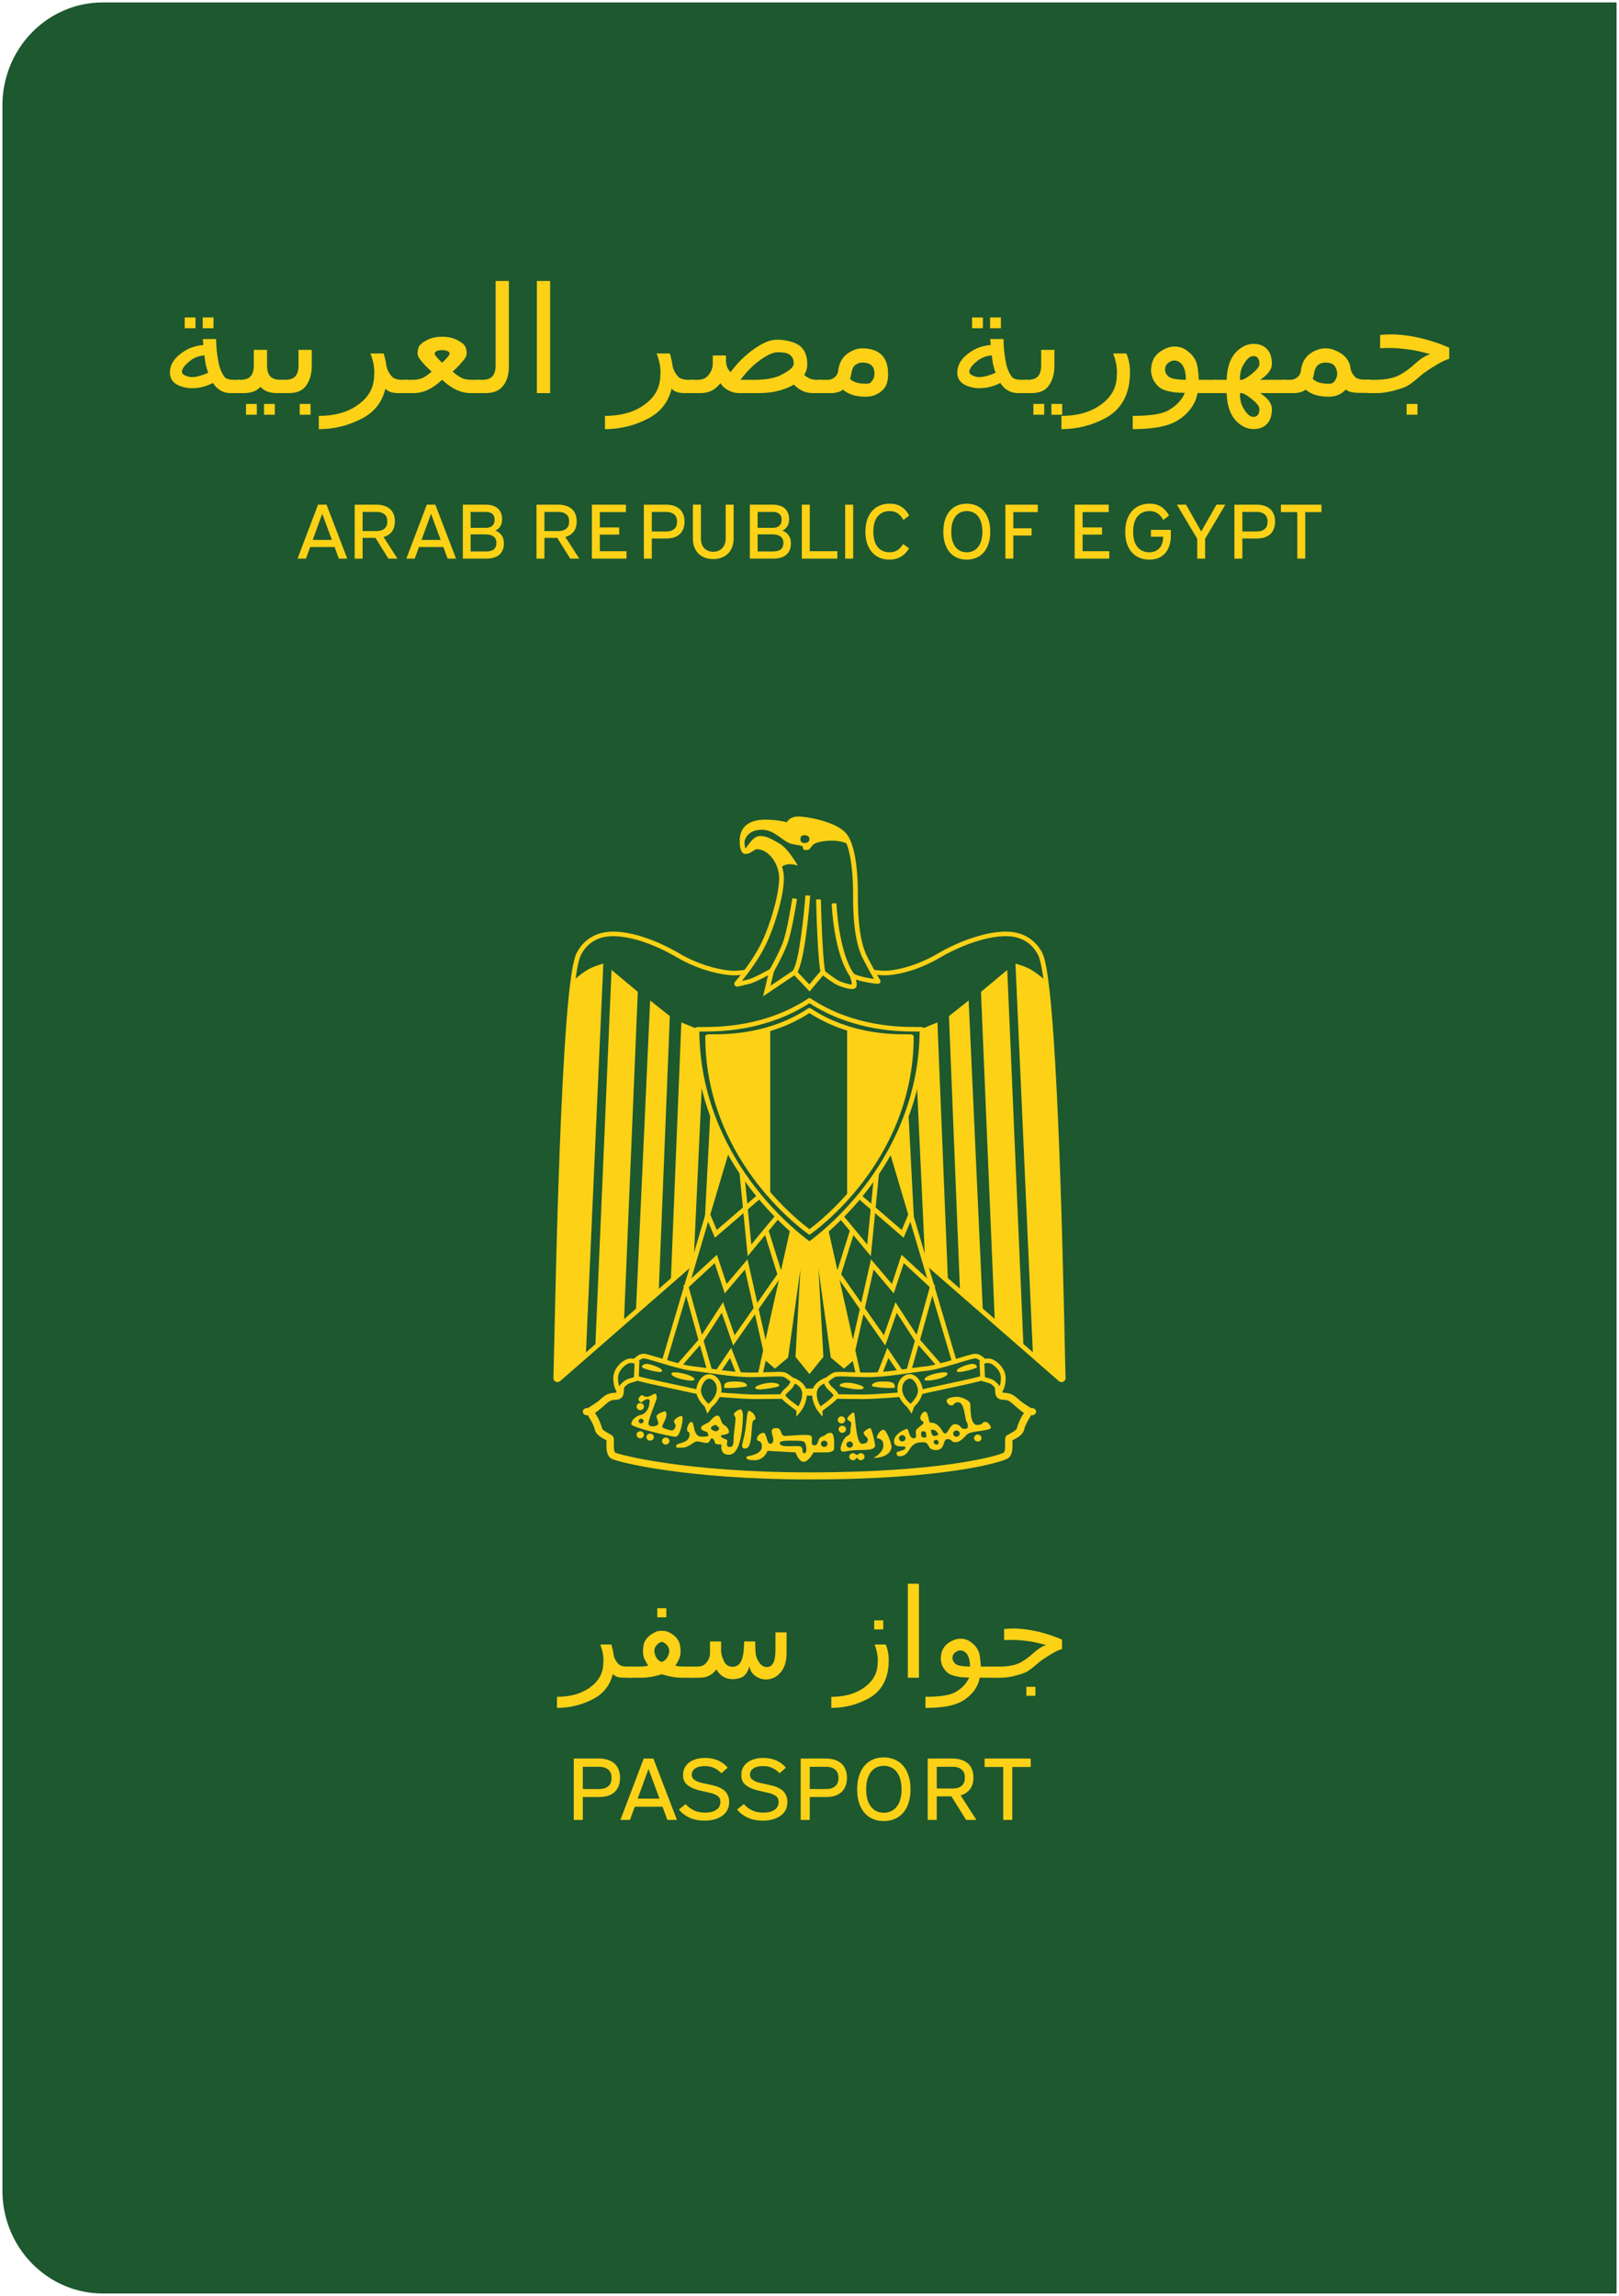 <?xml version="1.0" encoding="UTF-8" standalone="no"?>
<svg
   version="1.1"
   id="svg63455"
   width="883.977"
   height="1253.437"
   viewBox="0 0 883.977 1253.437"
   sodipodi:docname="Vietnam_passport.svg"
   inkscape:version="1.2.2 (732a01da63, 2022-12-09)"
   xml:space="preserve"
   xmlns:inkscape="http://www.inkscape.org/namespaces/inkscape"
   xmlns:sodipodi="http://sodipodi.sourceforge.net/DTD/sodipodi-0.dtd"
   xmlns="http://www.w3.org/2000/svg"
   xmlns:svg="http://www.w3.org/2000/svg"
   xmlns:rdf="http://www.w3.org/1999/02/22-rdf-syntax-ns#"
   xmlns:cc="http://creativecommons.org/ns#"
   xmlns:dc="http://purl.org/dc/elements/1.1/"><defs
     id="defs63459"><inkscape:perspective
   id="perspective1223"
   inkscape:persp3d-origin="268.5 : -555.89626 : 1"
   inkscape:vp_z="537 : -463.2296 : 1"
   inkscape:vp_y="0 : 1000 : 0"
   inkscape:vp_x="0 : -463.2296 : 1"
   sodipodi:type="inkscape:persp3d" /><inkscape:perspective
   sodipodi:type="inkscape:persp3d"
   inkscape:vp_x="0 : -740.72959 : 1"
   inkscape:vp_y="0 : 1000 : 0"
   inkscape:vp_z="0.99999999 : -740.72959 : 1"
   inkscape:persp3d-origin="0.5 : -740.89626 : 1"
   id="perspective2840" /><inkscape:perspective
   sodipodi:type="inkscape:persp3d"
   inkscape:vp_x="0 : -740.72959 : 1"
   inkscape:vp_y="0 : 1000 : 0"
   inkscape:vp_z="0.99999999 : -740.72959 : 1"
   inkscape:persp3d-origin="0.5 : -740.89626 : 1"
   id="perspective2853" /><inkscape:perspective
   sodipodi:type="inkscape:persp3d"
   inkscape:vp_x="0 : -740.72959 : 1"
   inkscape:vp_y="0 : 1000 : 0"
   inkscape:vp_z="0.99999999 : -740.72959 : 1"
   inkscape:persp3d-origin="0.5 : -740.89626 : 1"
   id="perspective2866" /><inkscape:perspective
   sodipodi:type="inkscape:persp3d"
   inkscape:vp_x="0 : -740.72959 : 1"
   inkscape:vp_y="0 : 1000 : 0"
   inkscape:vp_z="0.99999999 : -740.72959 : 1"
   inkscape:persp3d-origin="0.5 : -740.89626 : 1"
   id="perspective2842" /><inkscape:perspective
   sodipodi:type="inkscape:persp3d"
   inkscape:vp_x="0 : -740.72959 : 1"
   inkscape:vp_y="0 : 1000 : 0"
   inkscape:vp_z="0.99999999 : -740.72959 : 1"
   inkscape:persp3d-origin="0.5 : -740.89626 : 1"
   id="perspective4037" /><linearGradient
   y2="148.058"
   x2="456.587"
   y1="148.058"
   x1="439.244"
   gradientUnits="userSpaceOnUse"
   id="polygon2979_2_"><stop
     id="stop822"
     style="stop-color:#000000"
     offset="0" /><stop
     id="stop824"
     style="stop-color:#FFFFFF"
     offset="1" /></linearGradient><linearGradient
   y2="174.649"
   x2="439.244"
   y1="174.649"
   x1="365.922"
   gradientUnits="userSpaceOnUse"
   id="polygon2983_2_"><stop
     id="stop828"
     style="stop-color:#000000"
     offset="0" /><stop
     id="stop830"
     style="stop-color:#FFFFFF"
     offset="1" /></linearGradient><linearGradient
   y2="217.717"
   x2="439.244"
   y1="217.717"
   x1="393.909"
   gradientUnits="userSpaceOnUse"
   id="polygon2987_2_"><stop
     id="stop834"
     style="stop-color:#000000"
     offset="0" /><stop
     id="stop836"
     style="stop-color:#FFFFFF"
     offset="1" /></linearGradient><linearGradient
   y2="217.717"
   x2="484.572"
   y1="217.717"
   x1="439.244"
   gradientUnits="userSpaceOnUse"
   id="polygon2991_2_"><stop
     id="stop840"
     style="stop-color:#000000"
     offset="0" /><stop
     id="stop842"
     style="stop-color:#FFFFFF"
     offset="1" /></linearGradient><linearGradient
   y2="179.18"
   x2="512.562"
   y1="179.18"
   x1="439.244"
   gradientUnits="userSpaceOnUse"
   id="polygon2995_2_"><stop
     id="stop846"
     style="stop-color:#000000"
     offset="0" /><stop
     id="stop848"
     style="stop-color:#FFFFFF"
     offset="1" /></linearGradient><inkscape:perspective
   sodipodi:type="inkscape:persp3d"
   inkscape:vp_x="0 : -740.72959 : 1"
   inkscape:vp_y="0 : 1000 : 0"
   inkscape:vp_z="0.99999999 : -740.72959 : 1"
   inkscape:persp3d-origin="0.5 : -740.89626 : 1"
   id="perspective3646" />






</defs><sodipodi:namedview
     showguides="true"
     inkscape:document-rotation="0"
     pagecolor="#ffffff"
     bordercolor="#666666"
     borderopacity="1"
     objecttolerance="10"
     gridtolerance="10"
     guidetolerance="10"
     inkscape:pageopacity="0"
     inkscape:pageshadow="2"
     inkscape:window-width="1920"
     inkscape:window-height="991"
     id="namedview63457"
     showgrid="false"
     inkscape:zoom="0.83221921"
     inkscape:cx="475.23536"
     inkscape:cy="657.87955"
     inkscape:window-x="-9"
     inkscape:window-y="-9"
     inkscape:window-maximized="1"
     inkscape:current-layer="g63463"
     inkscape:showpageshadow="2"
     inkscape:pagecheckerboard="0"
     inkscape:deskcolor="#d1d1d1" /><g
     transform="translate(927.081,-293.712)"
     inkscape:groupmode="layer"
     inkscape:label="Image"
     id="g63463"><g
       id="g107621"
       transform="matrix(-1,0,0,1,-970.186,0)"><path
         fill="#003875"
         d="m -44.429,1489.658 c 0,14.43 -5.385,28.749 -16.046,39.695 -10.67,10.938 -24.726,16.472 -38.69,16.472 H -925.757 V 295.037 h 826.592 c 13.964,0 28.02,5.525 38.69,16.463 10.661,10.947 16.046,25.368 16.046,39.687 z"
         id="path826"
         style="opacity:1;fill:#1d582f;fill-opacity:1;stroke:none;stroke-width:2.649;stroke-miterlimit:4;stroke-dasharray:none;stroke-opacity:1;paint-order:stroke fill markers" /></g><g
       id="g720"
       transform="translate(-0.104,89.195)"><path
         id="path16"
         style="fill:#1d582f;fill-opacity:1;fill-rule:nonzero;stroke:none;stroke-width:2.813"
         d="m -430.702,885.408 82.722,72.182 c 0.582,0.506 1.527,0.099 1.494,-0.658 -0.726,-22.496 -3.516,-213.493 -12.484,-231.448 -2.582,-5.187 -8.076,-11.12 -18.833,-11.12 -10.757,0 -25.109,5.131 -36.766,11.978 -11.66,6.847 -23.317,9.407 -29.593,9.407 -6.273,0 -28.701,-4.276 -28.701,-4.276 h -24.262 c 0,0 -22.417,4.276 -28.701,4.276 -6.276,0 -18.825,-2.56 -30.482,-9.407 -11.66,-6.847 -25.109,-11.978 -35.877,-11.978 -10.757,0 -16.239,5.933 -18.822,11.12 -8.979,17.955 -11.758,208.964 -12.495,231.448 -0.031,0.745 0.911,1.165 1.494,0.658 l 82.722,-72.182 z" /><path
         id="path18"
         style="fill:#fcd116;fill-opacity:1;fill-rule:nonzero;stroke:none;stroke-width:2.813"
         d="m -477.401,945.272 -2.692,-47.886 6.734,48.313 7.165,5.989 8.976,-7.702 -13.46,-70.983 -14.338,0.855 -12.56,-1.702 -15.241,71.83 8.965,7.702 7.176,-5.989 6.726,-48.313 -2.692,47.886 7.626,9.407 z" /><path
         id="path20"
         style="fill:#fcd116;fill-opacity:1;fill-rule:nonzero;stroke:none;stroke-width:2.813"
         d="m -554.969,762.691 -5.744,141.486 12.493,-11.199 5.812,-125.156 z" /><path
         id="path22"
         style="fill:#fcd116;fill-opacity:1;fill-rule:nonzero;stroke:none;stroke-width:2.813"
         d="m -415.132,762.691 5.747,141.486 -12.481,-11.199 -5.814,-125.156 z" /><path
         id="path24"
         style="fill:#fcd116;fill-opacity:1;fill-rule:nonzero;stroke:none;stroke-width:2.813"
         d="m -542.409,875.574 4.484,-86.379 13.449,42.766 z" /><path
         id="path26"
         style="fill:#fcd116;fill-opacity:1;fill-rule:nonzero;stroke:none;stroke-width:2.813"
         d="m -427.681,875.574 -4.481,-86.379 -13.449,42.766 z" /><path
         id="path28"
         style="fill:#fcd116;fill-opacity:1;fill-rule:nonzero;stroke:none;stroke-width:2.813"
         d="m -613.986,739.802 c 0,0 5.66,-4.912 9.252,-6.613 3.584,-1.716 7.176,-2.574 7.176,-2.574 l -9.57,214.174 -15.592,12.934 c 0,0 1.978,-132.453 4.152,-157.539 2.166,-25.098 4.582,-60.381 4.582,-60.381 z" /><path
         id="path30"
         style="fill:#fcd116;fill-opacity:1;fill-rule:nonzero;stroke:none;stroke-width:2.813"
         d="m -593.074,734.032 14.338,11.978 -7.559,180.339 -15.66,13.944 z" /><path
         id="path32"
         style="fill:#fcd116;fill-opacity:1;fill-rule:nonzero;stroke:none;stroke-width:2.813"
         d="m -571.999,750.713 10.757,8.549 -6.054,150.189 -12.473,11.184 z" /><path
         id="path34"
         style="fill:#fcd116;fill-opacity:1;fill-rule:nonzero;stroke:none;stroke-width:2.813"
         d="m -356.101,739.802 c 0,0 -5.671,-4.912 -9.252,-6.613 -3.595,-1.716 -7.176,-2.574 -7.176,-2.574 l 9.57,214.174 15.592,12.934 c 0,0 -1.989,-132.453 -4.152,-157.539 -2.177,-25.098 -4.582,-60.381 -4.582,-60.381 z" /><path
         id="path36"
         style="fill:#fcd116;fill-opacity:1;fill-rule:nonzero;stroke:none;stroke-width:2.813"
         d="m -377.013,734.032 -14.349,11.978 7.559,180.339 15.668,13.944 z" /><path
         id="path38"
         style="fill:#fcd116;fill-opacity:1;fill-rule:nonzero;stroke:none;stroke-width:2.813"
         d="m -398.088,750.713 -10.757,8.549 6.042,150.189 12.484,11.184 z" /><path
         id="path40"
         style="fill:#fcd116;fill-opacity:1;fill-rule:nonzero;stroke:none;stroke-width:2.813"
         d="m -347.367,959.05 c -0.537,0 -1.066,-0.186 -1.482,-0.537 l -82.356,-71.853 h -107.566 l -82.356,71.841 c -0.658,0.571 -1.592,0.703 -2.405,0.363 -0.805,-0.352 -1.308,-1.12 -1.277,-1.966 0.101,-3.187 0.242,-9.702 0.442,-18.735 0.594,-26.746 1.691,-76.533 3.592,-121.004 2.352,-55.205 5.165,-85.369 8.582,-92.213 2.208,-4.416 7.736,-11.823 19.998,-11.823 10.065,0 23.396,4.428 36.558,12.152 10.791,6.34 23.022,9.218 29.812,9.218 6.076,0 28.217,-4.208 28.437,-4.239 l 0.253,-0.034 24.538,0.034 c 0.219,0.031 22.361,4.239 28.448,4.239 6.56,0 18.043,-2.844 28.909,-9.218 12.779,-7.494 27.12,-12.152 37.45,-12.152 12.262,0 17.801,7.407 19.998,11.823 7.826,15.646 10.979,159.165 12.175,213.206 0.2,9.021 0.34,15.559 0.453,18.746 0.02,0.847 -0.484,1.615 -1.286,1.966 -0.298,0.121 -0.605,0.186 -0.914,0.186 z m -192.404,-74.885 h 109.575 l 0.385,0.332 82.016,71.554 c -0.099,-3.44 -0.231,-9.604 -0.419,-17.857 -1.184,-53.875 -4.338,-197.009 -11.922,-212.182 -2.363,-4.748 -7.362,-10.405 -17.657,-10.405 -9.857,0 -23.691,4.515 -36.074,11.789 -12.065,7.078 -23.846,9.592 -30.285,9.592 -6.144,0 -26.822,-3.89 -28.822,-4.273 h -24.02 c -2.011,0.383 -22.67,4.273 -28.822,4.273 -7.131,0 -19.944,-2.999 -31.174,-9.592 -12.768,-7.494 -25.593,-11.789 -35.196,-11.789 -10.296,0 -15.286,5.657 -17.657,10.405 -7.573,15.185 -10.726,158.319 -11.913,212.204 -0.174,8.242 -0.318,14.394 -0.428,17.834 z" /><path
         id="path42"
         style="fill:#1d582f;fill-opacity:1;fill-rule:nonzero;stroke:none;stroke-width:2.813"
         d="m -461.71,737.034 c 0,0 1.8,5.131 0.9,5.989 -0.9,0.844 -7.176,-0.858 -9.868,-2.571 -2.681,-1.716 -7.165,-5.134 -7.165,-5.134 l -7.173,8.549 -8.076,-8.549 -15.241,10.265 2.692,-11.12 c 0,0 -8.968,5.131 -12.56,5.989 l -6.11,1.46 c -0.34,0.076 -0.594,-0.284 -0.374,-0.537 2.329,-2.726 10.034,-12.087 14.56,-21.438 5.384,-11.123 9.868,-27.373 9.868,-35.922 0,-8.549 -6.276,-17.097 -13.452,-17.097 -2.239,0 -3.581,2.56 -6.273,2.56 -1.35,0 -1.803,-3.418 -1.803,-5.131 0,-1.716 -0.889,-11.12 12.56,-11.12 7.626,0 12.56,1.713 12.56,1.713 0,0 0.889,-3.418 5.373,-3.418 4.484,0 19.736,2.56 25.109,8.549 5.384,5.989 6.284,23.086 6.284,31.646 0,8.549 0,25.646 5.376,35.911 4.307,8.22 6.318,11.505 6.954,12.481 0.087,0.143 -0.034,0.321 -0.197,0.309 -1.966,-0.208 -10.011,-1.142 -13.944,-3.384 z" /><path
         id="path44"
         style="fill:#fcd116;fill-opacity:1;fill-rule:nonzero;stroke:none;stroke-width:2.813"
         d="m -521.18,659.004 3.837,-4.118 11.317,-1.606 9.35,1.648 3.516,-3.241 11.449,0.999 15.517,6.518 1.803,5.989 c 0,0 -2.692,-1.705 -8.076,-1.705 -5.376,0 -8.068,0.847 -9.868,1.705 -1.792,0.855 -1.792,3.415 -4.484,3.415 -1.792,0 -1.792,-0.844 -1.792,-1.702 0,-0.858 -2.692,-0.858 -6.273,-1.713 -4.681,-1.122 -8.968,-7.694 -16.141,-7.694 -9.868,0 -9.868,8.549 -9.868,8.549 z m 33.472,1.485 c -1.497,0 -2.242,0.715 -2.242,2.141 0,1.418 0.745,2.132 2.242,2.132 1.482,0 2.692,-0.715 2.692,-2.132 0,-1.426 -1.21,-2.141 -2.692,-2.141 z" /><path
         id="path46"
         style="fill:#fcd116;fill-opacity:1;fill-rule:nonzero;stroke:none;stroke-width:2.813"
         d="m -500.74,677.992 c 0,0 2.264,-1.679 4.957,-1.679 2.692,0 4.481,0.855 4.481,0.855 0,0 -5.373,-9.404 -9.857,-11.975 -4.481,-2.563 -7.173,-4.276 -10.768,-4.276 -4.481,0 -7.362,6.934 -8.965,7.691 -1.792,0.858 0.9,0.858 0.9,0.858 l 7.198,-2.681 7.547,4.397 z" /><path
         id="path48"
         style="fill:#1d582f;fill-opacity:1;fill-rule:nonzero;stroke:none;stroke-width:2.813"
         d="m -404.516,952.535 -39.658,-133.573 -34.777,43.776 23.317,104.346 z" /><path
         id="path50"
         style="fill:#fcd116;fill-opacity:1;fill-rule:nonzero;stroke:none;stroke-width:2.813"
         d="m -480.225,863.003 -0.121,-0.56 36.712,-46.218 40.71,137.145 -53.7,15.275 z m 35.514,-41.306 -32.845,41.351 22.901,102.452 48.536,-13.801 z" /><path
         id="path52"
         style="fill:#fcd116;fill-opacity:1;fill-rule:nonzero;stroke:none;stroke-width:2.813"
         d="m -451.502,890.32 5.241,-53.107 -2.594,-0.242 -4.625,46.952 -18.175,-21.953 -2.045,1.55 z" /><path
         id="path54"
         style="fill:#fcd116;fill-opacity:1;fill-rule:nonzero;stroke:none;stroke-width:2.813"
         d="m -433.591,880.255 4.987,-11.902 -2.416,-0.923 -3.603,8.594 -26.56,-22.889 -1.747,1.857 z" /><path
         id="path56"
         style="fill:#fcd116;fill-opacity:1;fill-rule:nonzero;stroke:none;stroke-width:2.813"
         d="m -471.018,902.056 8.186,-26.141 2.495,0.715 -8.186,26.141 z" /><path
         id="path58"
         style="fill:#fcd116;fill-opacity:1;fill-rule:nonzero;stroke:none;stroke-width:2.813"
         d="m -462.489,941.207 4.976,-22.043 -13.879,-19.834 2.166,-1.373 12.462,17.823 5.35,-23.759 11.407,13.471 5.274,-15.953 18.327,16.898 -9.165,32.943 -11.789,-18.152 -6.242,17.857 -11.921,-17.055 -4.439,19.702 z m 35.964,-8.011 7.218,-25.975 -14.208,-13.109 -5.471,16.535 -11.021,-13.03 -4.746,21.053 10.372,14.833 6.318,-18.062 z" /><path
         id="path60"
         style="fill:#fcd116;fill-opacity:1;fill-rule:nonzero;stroke:none;stroke-width:2.813"
         d="m -446.348,957.25 4.473,-11.373 7.052,10.473 h 4.397 l 4.987,-17.429 11.857,13.561 2,-1.595 -15.064,-17.218 -5.769,20.197 h -0.99 l -9.086,-13.483 -6.295,15.998 z" /><path
         id="path62"
         style="fill:#fcd116;fill-opacity:1;fill-rule:nonzero;stroke:none;stroke-width:2.813"
         d="m -510.367,748.472 2.779,-11.494 c -2.987,1.615 -7.8,4.076 -10.296,4.681 l -6.121,1.463 c -0.692,0.163 -1.418,-0.11 -1.8,-0.681 -0.385,-0.582 -0.34,-1.319 0.121,-1.848 2.242,-2.625 9.91,-11.933 14.383,-21.185 5.274,-10.912 9.747,-27.12 9.747,-35.393 0,-8.152 -5.902,-15.868 -12.155,-15.868 -0.658,0 -1.316,0.453 -2.087,0.968 -1.055,0.715 -2.371,1.603 -4.186,1.603 -2.945,0 -3.1,-5.305 -3.1,-6.371 v -0.287 c -0.031,-1.516 -0.11,-5.547 3.013,-8.602 2.371,-2.298 6.02,-3.463 10.855,-3.463 5.671,0 9.879,0.911 11.812,1.429 0.88,-1.463 2.782,-3.142 6.121,-3.142 4.957,0 20.504,2.757 26.096,8.988 5.947,6.616 6.594,24.889 6.594,32.448 0,8.231 0,25.362 5.243,35.362 4.262,8.107 6.239,11.362 6.9,12.394 0.295,0.473 0.295,1.055 -0.011,1.516 -0.321,0.461 -0.858,0.715 -1.44,0.658 -1.913,-0.197 -7.505,-0.866 -11.736,-2.352 0.88,3.55 0.076,4.321 -0.219,4.605 -1.845,1.747 -9.407,-1.077 -11.505,-2.416 -1.955,-1.243 -4.757,-3.308 -6.242,-4.419 l -7.328,8.726 -8.329,-8.813 z m 6.681,-16.571 -2.616,10.791 13.407,-9.021 7.823,8.287 7.033,-8.386 1.013,0.782 c 0.042,0.031 4.47,3.404 7.075,5.075 2.144,1.353 6.56,2.582 8.099,2.594 -0.011,-0.858 -0.461,-2.813 -1.077,-4.594 l -1.12,-3.176 3.021,1.727 c 2.824,1.615 8.121,2.526 11.218,2.954 -1.108,-1.888 -2.965,-5.207 -5.879,-10.746 -5.513,-10.526 -5.513,-28.051 -5.513,-36.471 0,-11.702 -1.572,-25.953 -5.969,-30.845 -5.097,-5.679 -20.062,-8.107 -24.119,-8.107 -3.308,0 -4.054,2.231 -4.121,2.492 l -0.371,1.286 -1.331,-0.439 c -0.045,-0.022 -4.847,-1.637 -12.121,-1.637 -4.11,0 -7.131,0.911 -8.988,2.726 -2.363,2.307 -2.287,5.471 -2.264,6.824 l 0.011,0.329 c 0,1.66 0.374,3.362 0.715,3.879 0.892,-0.079 1.626,-0.56 2.461,-1.134 0.979,-0.669 2.099,-1.415 3.592,-1.415 7.727,0 14.749,8.734 14.749,18.338 0,8.715 -4.473,25.064 -9.978,36.437 -3.769,7.792 -9.713,15.581 -12.988,19.626 l 3.426,-0.824 c 2.793,-0.672 9.758,-4.45 12.208,-5.845 z" /><path
         id="path64"
         style="fill:#fcd116;fill-opacity:1;fill-rule:nonzero;stroke:none;stroke-width:2.813"
         d="m -492.037,736.032 -2.11,-1.437 c 3.505,-4.684 6.197,-31.385 6.931,-41.272 l 2.594,0.174 c -0.273,3.713 -2.844,36.448 -7.415,42.535 z" /><path
         id="path66-8"
         style="fill:#fcd116;fill-opacity:1;fill-rule:nonzero;stroke:none;stroke-width:2.813"
         d="m -504.51,735.065 -2.276,-1.207 c 0.045,-0.079 4.461,-7.694 7.1,-14.374 2.605,-6.636 5.274,-24.372 5.308,-24.546 l 2.571,0.352 c -0.11,0.737 -2.748,18.175 -5.452,25.053 -2.692,6.867 -7.066,14.405 -7.252,14.723 z" /><path
         id="path68"
         style="fill:#fcd116;fill-opacity:1;fill-rule:nonzero;stroke:none;stroke-width:2.813"
         d="m -478.566,736.308 c -1.826,-3.494 -2.672,-34.535 -2.824,-40.724 l 2.605,-0.053 c 0.34,14.107 1.339,37.348 2.549,39.666 z" /><path
         id="path70"
         style="fill:#fcd116;fill-opacity:1;fill-rule:nonzero;stroke:none;stroke-width:2.813"
         d="m -462.787,737.715 c -9.066,-12.976 -10.042,-38.887 -10.087,-39.987 l 2.605,-0.076 c 0.011,0.262 0.987,26.304 9.649,38.69 z" /><path
         id="path72"
         style="fill:#1d582f;fill-opacity:1;fill-rule:nonzero;stroke:none;stroke-width:2.813"
         d="m -565.726,952.535 39.658,-133.573 34.766,43.776 -23.306,104.346 z" /><path
         id="path74-1"
         style="fill:#fcd116;fill-opacity:1;fill-rule:nonzero;stroke:none;stroke-width:2.813"
         d="m -513.641,968.656 -53.689,-15.275 40.713,-137.156 36.71,46.229 -0.129,0.56 z m -50.491,-16.957 48.536,13.801 22.887,-102.452 -32.822,-41.351 z" /><path
         id="path76-4"
         style="fill:#fcd116;fill-opacity:1;fill-rule:nonzero;stroke:none;stroke-width:2.813"
         d="m -518.741,890.32 -5.229,-53.107 2.582,-0.242 4.627,46.952 18.164,-21.953 2.042,1.55 z" /><path
         id="path78-8"
         style="fill:#fcd116;fill-opacity:1;fill-rule:nonzero;stroke:none;stroke-width:2.813"
         d="m -536.651,880.255 -4.987,-11.902 2.416,-0.923 3.595,8.594 26.569,-22.889 1.747,1.857 z" /><path
         id="path80-9"
         style="fill:#fcd116;fill-opacity:1;fill-rule:nonzero;stroke:none;stroke-width:2.813"
         d="m -509.928,876.629 2.495,-0.715 8.175,26.141 -2.484,0.715 z" /><path
         id="path82-9"
         style="fill:#fcd116;fill-opacity:1;fill-rule:nonzero;stroke:none;stroke-width:2.813"
         d="m -510.302,941.733 -4.439,-19.702 -11.921,17.055 -6.242,-17.857 -11.789,18.152 -9.154,-32.943 18.318,-16.898 5.286,15.953 11.393,-13.471 5.364,23.759 12.459,-17.823 2.166,1.373 -13.879,19.834 4.968,22.043 z m -21.888,-26.304 6.318,18.054 10.374,-14.836 -4.748,-21.041 -11.021,13.033 -5.483,-16.538 -14.197,13.12 7.221,25.964 z" /><path
         id="path84-1"
         style="fill:#fcd116;fill-opacity:1;fill-rule:nonzero;stroke:none;stroke-width:2.813"
         d="m -523.905,957.25 -4.459,-11.373 -7.066,10.473 h -4.397 l -4.976,-17.429 -11.857,13.561 -1.989,-1.595 15.044,-17.218 5.778,20.197 h 0.979 l 9.086,-13.483 6.298,15.998 z" /><path
         id="path86-2"
         style="fill:#1d582f;fill-opacity:1;fill-rule:nonzero;stroke:none;stroke-width:2.813"
         d="m -377.804,999.147 c 2.692,-1.713 1.153,-8.802 1.792,-9.404 0.9,-0.858 5.724,-2.484 6.273,-5.134 0.9,-4.273 4.484,-9.404 5.384,-9.404 0.903,0 0,0 0,0 -2.692,0 -7.626,-5.561 -10.307,-7.274 -2.692,-1.705 -5.12,-0.605 -6.284,-1.705 -1.308,-1.252 0,-5.131 -1.792,-6.844 -1.792,-1.716 -11.657,-5.134 -11.657,-5.134 l -79.811,10.265 h -21.579 l -79.811,-10.265 c 0,0 -9.865,3.418 -11.657,5.134 -1.792,1.713 -0.484,5.592 -1.792,6.844 -1.153,1.1 -3.581,0 -6.273,1.705 -2.692,1.713 -7.626,7.274 -10.318,7.274 0,0 -0.892,0 0,0 0.9,0 4.484,5.131 5.384,9.404 0.549,2.65 5.373,4.276 6.273,5.134 0.639,0.602 -0.9,7.691 1.792,9.404 2.692,1.716 41.25,11.123 107.17,11.123 73.974,0 104.52,-9.407 107.212,-11.123 z" /><path
         id="path88-3"
         style="fill:#fcd116;fill-opacity:1;fill-rule:nonzero;stroke:none;stroke-width:2.813"
         d="m -575.826,952.271 -0.473,0.166 c -2.405,0.835 -10.436,3.712 -12.383,5.58 -1.539,1.452 -1.613,3.517 -1.689,5.188 -0.011,0.518 -0.057,1.252 -0.145,1.604 -0.219,0.045 -0.604,0.067 -0.91,0.09 -1.232,0.087 -3.101,0.21 -5.025,1.428 -1.055,0.684 -2.306,1.769 -3.637,2.934 -1.46,1.286 -5.955,4.012 -5.955,4.012 v 0.012 c -0.156,-0.03 -0.319,-0.047 -0.484,-0.047 -1.241,0 -2.238,0.88 -2.238,1.969 0,1.086 0.998,1.967 2.238,1.967 0.175,0 0.346,-0.017 0.51,-0.051 -0.163,0.08 3.064,4.438 3.777,7.852 0.594,2.771 3.68,4.419 5.736,5.516 0.219,0.121 0.46,0.242 0.68,0.363 0,0.329 -0.01,0.76 -0.021,1.111 -0.076,2.965 -0.198,7.055 2.539,8.791 3.173,2.011 41.525,11.438 108.291,11.438 74.632,0 105.367,-9.559 108.301,-11.449 2.734,-1.736 2.624,-5.815 2.537,-8.791 0,-0.34 -0.012,-0.77 -0.012,-1.1 0.208,-0.121 0.46,-0.254 0.68,-0.363 2.056,-1.097 5.142,-2.745 5.725,-5.516 0.724,-3.412 3.941,-7.765 3.779,-7.85 0.16,0.032 0.327,0.049 0.498,0.049 1.229,0 2.24,-0.881 2.24,-1.967 0,-1.089 -1.011,-1.969 -2.24,-1.969 -0.162,0 -0.321,0.016 -0.473,0.045 v -0.01 c 0,0 -4.484,-2.726 -5.955,-4.012 -1.319,-1.165 -2.572,-2.25 -3.627,-2.934 -1.935,-1.229 -3.792,-1.352 -5.021,-1.428 -0.309,-0.022 -0.692,-0.045 -0.914,-0.09 -0.098,-0.352 -0.129,-1.086 -0.141,-1.604 -0.079,-1.671 -0.166,-3.736 -1.693,-5.188 -1.955,-1.868 -9.978,-4.745 -12.395,-5.58 l -0.461,-0.166 -80.17,10.307 h -21.297 z m 0.453,3.947 79.301,10.209 21.977,0.008 79.459,-10.217 c 4.439,1.57 9.581,3.69 10.459,4.525 0.408,0.397 0.46,1.682 0.494,2.627 0.068,1.527 0.144,3.109 1.297,4.209 1.055,0.999 2.427,1.097 3.527,1.164 1.044,0.076 2.034,0.133 3.066,0.791 0.779,0.506 1.921,1.506 3.131,2.561 1.845,1.615 3.394,2.934 4.801,3.814 -1.868,2.56 -3.448,6.348 -3.867,8.328 -0.208,1.021 -2.594,2.284 -3.736,2.9 -0.889,0.461 -1.526,0.813 -1.977,1.24 -0.835,0.782 -0.801,1.814 -0.748,3.682 0.034,1.218 0.132,4.923 -0.746,5.494 -2.715,1.671 -33.812,10.791 -106.092,10.791 -67.689,0 -104.081,-9.714 -106.039,-10.791 -0.878,-0.571 -0.78,-4.285 -0.746,-5.494 0.042,-1.868 0.076,-2.888 -0.748,-3.682 -0.45,-0.428 -1.096,-0.779 -1.977,-1.24 -1.142,-0.616 -3.529,-1.879 -3.748,-2.9 -0.405,-1.98 -1.988,-5.757 -3.855,-8.328 1.406,-0.88 2.955,-2.2 4.789,-3.814 1.21,-1.055 2.341,-2.054 3.143,-2.561 1.044,-0.658 2.011,-0.715 3.055,-0.791 1.111,-0.068 2.473,-0.154 3.539,-1.164 1.153,-1.111 1.232,-2.68 1.285,-4.207 0.034,-0.945 0.089,-2.232 0.508,-2.629 0.878,-0.847 6.019,-2.956 10.449,-4.525 z m 6.055,9.152 c -0.889,0 -2.681,1.713 -4.484,1.713 -1.792,0 -1.793,-0.857 -2.693,-0.857 -0.889,0 -1.152,1.1 -1.791,1.705 -0.45,0.428 0.453,2.141 1.354,2.141 0.889,0 1.791,-1.713 3.58,-1.713 1.792,0 0.904,1.712 0.904,2.57 0,0.858 -0.903,5.132 -4.484,5.99 -3.592,0.847 -5.385,3.418 -5.385,5.131 0,1.705 21.526,6.834 24.207,6.834 2.692,0 4.494,-10.261 3.594,-11.119 -0.903,-0.847 -4.484,1.712 -4.484,2.57 0,0.858 0.891,1.714 0.891,2.561 0,0.858 -0.889,2.572 -1.789,2.572 -0.892,0 -4.485,-0.86 -5.377,-1.715 -0.9,-0.858 3.585,-5.989 1.793,-8.549 -0.495,-0.715 -4.649,1.329 -4.936,2.131 -0.45,1.288 0.904,2.574 0.904,4.287 0,1.702 -5.385,2.56 -5.385,0 0,-2.571 4.48,-12.836 4.48,-13.691 0,-0.847 0.002,-2.561 -0.898,-2.561 z m 164.998,1.713 c -4.031,0 -5.822,1.275 -5.822,2.133 0,0.855 0.9,2.572 2.691,2.572 1.792,0 0.89,-1.717 3.582,-1.717 3.595,0 3.594,8.551 4.482,10.264 0.9,1.713 1.803,4.273 -0.889,4.273 -2.692,0 -1.791,-2.559 -5.383,-2.559 -2.692,0 -3.584,5.121 -5.385,5.121 -0.892,0 -1.792,-2.562 -3.584,-4.275 -1.792,-1.702 -3.581,-1.701 -4.484,-1.701 -0.9,0 -0.9,-5.99 -2.691,-5.99 -1.789,0 -2.691,2.56 -2.691,3.418 0,1.713 1.791,1.714 1.791,2.572 0,0.855 -1.791,1.701 -3.58,3.414 -1.792,1.716 0.899,5.135 -1.793,5.135 -2.692,0 -2.692,-5.135 -3.592,-5.135 -0.892,0 -7.164,2.563 -7.164,6.848 0,4.276 6.273,1.702 6.273,3.418 0,1.713 -4.936,1.712 -4.936,2.986 0,0.858 0.451,1.717 1.793,1.717 4.034,0 5.385,-4.277 6.273,-5.135 0.903,-0.855 1.803,-2.559 6.287,-2.559 4.484,0 1.789,4.275 7.176,4.275 5.373,0 3.579,-5.988 6.271,-5.988 2.692,0 1.792,1.713 4.484,1.713 2.692,0 4.934,-3 6.273,-4.285 2.242,-2.132 13.448,-1.705 12.998,-3.846 -0.174,-0.835 -1.339,-2.99 -3.131,-2.99 -1.792,0 -0.899,1.705 -4.482,1.705 -3.592,0 -3.594,-8.549 -3.594,-11.111 0,-2.571 -5.373,-4.273 -7.176,-4.273 z m -173.064,3.418 c -1.122,0 -2.021,0.856 -2.021,1.922 0,1.066 0.899,1.924 2.021,1.924 1.108,0 2.012,-0.858 2.012,-1.924 0,-1.066 -0.903,-1.922 -2.012,-1.922 z m 54.699,3.418 c -0.9,0 -3.58,1.714 -3.58,2.572 0,0.844 0.889,1.273 0.889,2.559 0,1.241 -0.548,5.131 -0.889,8.549 -0.374,3.671 0.437,7.274 -2.693,6.844 -1.781,-0.239 -0.902,-2.559 -0.902,-3.414 0,-0.858 -3.58,-1.285 -3.58,-2.57 0,-0.858 4.933,-0.432 4.482,-2.564 -0.188,-0.844 -0.902,-2.571 -2.691,-3.426 -1.792,-0.847 -1.792,-5.133 -3.584,-5.133 -1.8,0 -3.591,2.573 -4.494,3.428 -0.889,0.858 -4.482,1.705 -4.482,3.418 0,1.713 3.594,1.714 3.594,2.572 0,0.847 2.241,2.131 -3.143,2.131 -5.373,0 -3.585,-8.121 -5.824,-8.121 -0.903,0 -2.24,2.56 -2.24,3.846 0,2.563 1.338,0.858 1.338,2.99 0,5.131 -6.602,4.364 -7.176,5.99 -0.45,1.286 -0.45,1.285 3.145,1.285 3.581,0 6.273,-3.418 8.064,-3.418 1.8,0 3.593,0.846 5.385,0.846 1.792,0 1.791,-2.559 2.691,-2.559 0.889,0 1.793,1.712 1.793,2.559 0,0.855 3.592,0.855 3.592,0.855 0,0 -1.351,5.562 4.033,5.562 7.615,0 7.615,-20.954 7.615,-21.801 0,-0.858 -0.442,-3 -1.342,-3 z m 4.484,0.855 c -0.923,0 -1.112,5.616 -1.793,10.266 -0.636,4.352 -1.791,7.725 -1.791,8.549 0,1.713 0.891,1.713 1.791,1.713 4.484,0 2.692,-14.537 4.484,-15.393 1.792,-0.858 0.9,-0.859 0.9,-1.717 0,-0.858 -1.8,-3.418 -3.592,-3.418 z m 57.391,0.857 c -0.9,0 -3.58,2.56 -3.58,3.418 0,0.858 0.889,0.858 1.789,1.713 0.892,0.858 0,2.561 0,4.277 0,1.713 -5e-5,2.56 -1.789,3.418 -1.803,0.855 -3.596,5.131 -3.596,6.844 0,1.716 0.902,1.715 1.791,1.715 0.9,0 3.592,-0.857 8.076,-0.857 4.484,0 8.969,7.7e-4 8.969,-2.57 0,-0.858 -1.791,-9.408 -2.691,-9.408 -0.892,0 -3.584,1.714 -3.584,2.572 0,0.847 0.891,1.703 1.791,2.559 0.9,0.858 0.901,3.418 -2.691,3.418 -3.584,0 -3.584,-17.098 -4.484,-17.098 z m -6.723,2.133 c -1.111,0 -2.023,0.867 -2.023,1.922 0,1.066 0.912,1.936 2.023,1.936 1.108,0 2.02,-0.869 2.02,-1.936 0,-1.055 -0.911,-1.922 -2.02,-1.922 z m -109.4,1.285 c 0.737,0 1.338,0.571 1.338,1.285 0,0.703 -0.601,1.287 -1.338,1.287 -0.748,0 -1.354,-0.584 -1.354,-1.287 0,-0.715 0.605,-1.285 1.354,-1.285 z m 40.799,3.418 c 0.9,0 2.3e-4,3.2e-4 0.9,0.855 0.892,0.858 0.893,-5.4e-4 0.893,0.857 0,0.858 -0.893,1.713 -1.793,1.713 -0.9,0 -2.691,-0.855 -2.691,-1.713 0,-0.858 1.791,-1.713 2.691,-1.713 z m 69.051,0.428 c -1.122,0 -2.021,0.869 -2.021,1.924 0,1.066 0.899,1.934 2.021,1.934 1.108,0 2.012,-0.867 2.012,-1.934 0,-1.055 -0.903,-1.924 -2.012,-1.924 z m -35.877,1.285 c -1.792,0 -2.68,0.427 -2.68,1.713 0,1.705 0.889,3.419 0.889,4.277 0,0.858 -10e-4,2.559 -1.793,2.559 -1.789,0 -1.788,-5.977 -3.58,-5.977 -1.803,0 -3.592,1.705 -3.592,3.418 0,1.713 2.691,-0.001 2.691,4.271 0,4.276 -8.078,5.135 -8.078,5.135 -0.439,0.428 -1.339,2.141 4.045,2.141 5.373,0 7.176,-5.131 7.176,-5.131 l 15.24,0.846 c 0,0 1.788,5.131 4.48,5.131 2.695,0 5.389,-5.131 5.389,-5.131 h 6.271 c 2.692,0 4.936,-0.415 4.936,-2.131 0,-1.713 0.449,-8.549 -1.793,-8.549 -2.692,0 -2.242,1.273 -4.934,2.131 -2.692,0.858 -1.351,4.705 -4.043,4.705 -2.681,0 -0.438,-3.845 -1.791,-5.131 -1.339,-1.285 -11.658,0 -14.35,0 -2.684,0 -1.342,-4.277 -4.484,-4.277 z m 58.291,0.859 c -1.789,0 -3.58,3.416 -3.58,4.271 0,0.858 3.58,0.002 3.58,4.277 0,4.273 -5.383,6.844 -5.383,6.844 8.076,0 9.867,-4.274 9.867,-5.99 0,-1.713 -2.692,-9.402 -4.484,-9.402 z m 26.012,0 c 2.692,0 2.693,0.855 3.582,1.713 0.9,0.847 -10e-4,1.705 -1.793,1.705 -1.789,0 -1.789,-3.418 -1.789,-3.418 z m 13.9,0.428 c 0.979,0 1.791,0.769 1.791,1.703 0,0.942 -0.812,1.713 -1.791,1.713 -0.99,0 -1.805,-0.771 -1.805,-1.713 0,-0.934 0.815,-1.703 1.805,-1.703 z m -172.627,0.426 c -1.122,0 -2.021,0.86 -2.021,1.926 0,1.066 0.899,1.924 2.021,1.924 1.108,0 2.012,-0.858 2.012,-1.924 0,-1.066 -0.903,-1.926 -2.012,-1.926 z m 154.244,0 c 1.789,0 1.789,0.858 1.789,1.705 0,0.858 0.903,1.713 -0.9,1.713 -1.792,0 -1.793,-0.855 -1.793,-1.713 0,-0.847 0.001,-1.705 0.904,-1.705 z M -571.999,987.171 c -1.122,0 -2.023,0.867 -2.023,1.934 0,1.055 0.901,1.924 2.023,1.924 1.108,0 2.012,-0.869 2.012,-1.924 0,-1.066 -0.903,-1.934 -2.012,-1.934 z m 178.898,0.516 c -1.12,0 -2.02,0.869 -2.02,1.924 0,1.066 0.9,1.922 2.02,1.922 1.111,0 2.012,-0.856 2.012,-1.922 0,-1.055 -0.901,-1.924 -2.012,-1.924 z m -41.25,0.34 c 0.979,0 1.793,0.772 1.793,1.717 0,0.945 -0.814,1.713 -1.793,1.713 -0.987,0 -1.801,-0.768 -1.801,-1.713 0,-0.945 0.813,-1.717 1.801,-1.717 z m -129.133,1.285 c -1.12,0 -2.023,0.858 -2.023,1.924 0,1.066 0.904,1.922 2.023,1.922 1.111,0 2.01,-0.856 2.01,-1.922 0,-1.066 -0.899,-1.924 -2.01,-1.924 z m 147.957,1.287 c 0.9,0 1.8,2.559 0,2.559 -1.792,0 -2.681,-2.559 0,-2.559 z m -80.258,0.43 c 5.384,0 7.173,3.6e-4 8.076,0.855 0.889,0.847 1.789,5.977 0,5.977 -1.792,0 -0.452,-2.13 -1.791,-3.418 -1.353,-1.286 -10.768,0.858 -11.66,-1.713 -0.284,-0.813 -6.4e-4,-1.701 5.375,-1.701 z m 18.834,0 c 0.987,0 1.791,0.767 1.791,1.701 0,0.945 -0.804,1.713 -1.791,1.713 -0.99,0 -1.793,-0.768 -1.793,-1.713 0,-0.934 0.803,-1.701 1.793,-1.701 z m 13.898,0.428 c 0.99,0 1.793,0.767 1.793,1.701 0,0.945 -0.803,1.717 -1.793,1.717 -0.987,0 -1.789,-0.772 -1.789,-1.717 0,-0.934 0.802,-1.701 1.789,-1.701 z m 1.793,6.404 c -1.111,0 -2.012,0.869 -2.012,1.924 0,1.066 0.901,1.934 2.012,1.934 0.881,0 1.626,-0.537 1.904,-1.285 h 0.5 c 0.28,0.748 1.03,1.285 1.902,1.285 1.111,0 2.021,-0.867 2.021,-1.934 0,-1.055 -0.91,-1.924 -2.021,-1.924 -0.696,0 -1.316,0.343 -1.68,0.859 h -0.943 c -0.362,-0.517 -0.98,-0.859 -1.684,-0.859 z" /><path
         id="path94-5"
         style="fill:#1d582f;fill-opacity:1;fill-rule:nonzero;stroke:none;stroke-width:2.813"
         d="m -581.867,949.117 c 0,0 3.581,-4.273 6.273,-4.273 2.695,0 18.836,5.989 26.901,6.844 8.076,0.847 21.525,3.418 31.393,3.418 9.857,0 17.033,-0.858 18.825,0 1.8,0.858 6.284,4.276 6.284,5.989 0,1.702 -1.066,5.736 -1.066,5.736 0,0 -14.186,0.253 -21.351,0.253 -7.176,0 -26.909,-1.713 -26.909,-1.713 0,0 -17.483,-3.848 -25.559,-5.561 -8.065,-1.713 -14.855,-3.297 -16.394,-4.636 -1.55,-1.342 1.603,-6.056 1.603,-6.056 z" /><path
         id="path96-8"
         style="fill:#fcd116;fill-opacity:1;fill-rule:nonzero;stroke:none;stroke-width:2.813"
         d="m -575.594,943.601 c -2.065,0 -3.702,1.319 -5.021,2.461 -1.316,1.145 -2.273,2.287 -2.273,2.287 l -0.045,0.042 -0.034,0.056 c 0,0 -0.835,1.241 -1.482,2.715 -0.318,0.737 -0.616,1.527 -0.715,2.352 -0.098,0.824 -0.011,1.857 0.813,2.571 0.639,0.56 1.44,0.9 2.484,1.297 1.044,0.383 2.318,0.768 3.792,1.165 2.945,0.79 6.681,1.615 10.723,2.473 8.054,1.702 25.548,5.559 25.548,5.559 l 0.079,0.022 h 0.099 c 0,0 19.623,1.713 27.019,1.713 7.198,0 21.384,-0.239 21.384,-0.239 l 0.987,-0.022 0.242,-0.923 c 0,0 0.276,-1.024 0.551,-2.276 0.262,-1.252 0.549,-2.658 0.549,-3.758 0,-0.945 -0.461,-1.603 -0.99,-2.284 -0.515,-0.672 -1.187,-1.319 -1.902,-1.947 -1.426,-1.252 -2.976,-2.329 -4.107,-2.866 -0.835,-0.397 -1.693,-0.453 -2.836,-0.495 -1.142,-0.045 -2.54,-0.011 -4.177,0.042 -3.274,0.11 -7.505,0.321 -12.394,0.321 -9.626,0 -23.053,-2.551 -31.25,-3.418 -3.792,-0.397 -9.857,-2.087 -15.218,-3.693 -2.684,-0.79 -5.21,-1.57 -7.255,-2.152 -2.031,-0.582 -3.395,-1.001 -4.571,-1.001 z m 0,2.484 c 0.166,0 1.837,0.329 3.837,0.892 1.989,0.571 4.515,1.35 7.207,2.152 5.395,1.603 11.452,3.342 15.713,3.792 7.944,0.835 21.427,3.429 31.537,3.429 4.968,0 9.252,-0.222 12.484,-0.332 1.615,-0.042 2.965,-0.076 3.978,-0.031 1.021,0.031 1.724,0.197 1.789,0.231 0.661,0.318 2.242,1.373 3.508,2.473 0.636,0.549 1.196,1.131 1.57,1.603 0.374,0.484 0.473,0.889 0.473,0.802 0,0.605 -0.242,2.065 -0.495,3.252 -0.152,0.692 -0.197,0.858 -0.295,1.255 -1.243,0.02 -13.516,0.242 -20.33,0.242 -6.923,0 -26.546,-1.693 -26.701,-1.705 -0.121,-0.022 -17.415,-3.834 -25.472,-5.539 -4.031,-0.855 -7.725,-1.679 -10.58,-2.439 -1.418,-0.385 -2.639,-0.757 -3.55,-1.089 -0.911,-0.34 -1.55,-0.703 -1.671,-0.813 0.056,0.045 -0.042,-0.02 0.011,-0.45 0.056,-0.439 0.264,-1.077 0.529,-1.679 0.526,-1.198 1.207,-2.231 1.252,-2.287 0.034,-0.045 0.813,-0.979 1.933,-1.944 1.145,-0.99 2.65,-1.814 3.274,-1.814 z" /><path
         id="path98-0"
         style="fill:#1d582f;fill-opacity:1;fill-rule:nonzero;stroke:none;stroke-width:2.813"
         d="m -579.175,948.262 c 0,0 -0.9,-0.858 -3.592,-0.858 -2.692,0 -8.068,4.284 -8.068,9.418 0,5.131 1.792,6.833 1.792,6.833 0,0 2.692,-4.273 5.384,-5.131 2.681,-0.858 4.087,-1.241 4.087,-1.241 z" /><path
         id="path100-4"
         style="fill:#fcd116;fill-opacity:1;fill-rule:nonzero;stroke:none;stroke-width:2.813"
         d="m -588.779,965.655 -1.176,-1.12 c -0.231,-0.211 -2.174,-2.231 -2.174,-7.713 0,-5.671 5.834,-10.65 9.373,-10.65 3.075,0 4.295,1.013 4.515,1.21 l 0.397,0.385 -0.45,10.439 -0.903,0.253 c -0.022,0 -1.418,0.405 -4.042,1.241 -1.826,0.582 -4.045,3.581 -4.681,4.594 z m 6.011,-17.01 c -1.913,0 -6.771,3.626 -6.771,8.177 0,2.053 0.309,3.494 0.639,4.439 1.142,-1.429 2.911,-3.297 4.824,-3.902 1.471,-0.473 2.56,-0.802 3.241,-1.001 l 0.318,-7.384 c -0.405,-0.152 -1.131,-0.329 -2.25,-0.329 z" /><path
         id="path102-8"
         style="fill:#1d582f;fill-opacity:1;fill-rule:nonzero;stroke:none;stroke-width:2.813"
         d="m -539.729,955.964 c 1.803,0 5.395,1.921 5.395,6.945 0,5.032 -4.942,8.878 -4.942,8.878 l -1.165,1.702 -0.627,-1.702 c 0,0 -4.484,-3.857 -4.484,-8.132 0,-2.56 2.242,-7.691 5.823,-7.691 z" /><path
         id="path104-2"
         style="fill:#fcd116;fill-opacity:1;fill-rule:nonzero;stroke:none;stroke-width:2.813"
         d="m -540.792,976.291 -1.398,-3.812 c -1.01,-0.934 -4.658,-4.616 -4.658,-8.813 0,-3.032 2.518,-8.934 7.12,-8.934 2.703,0 6.692,2.594 6.692,8.186 0,5.066 -4.329,8.945 -5.252,9.705 z m 1.063,-19.086 c -2.571,0 -4.526,4.298 -4.526,6.45 0,3.66 4.023,7.165 4.054,7.21 l 0.034,0.011 0.079,-0.056 c 0.042,-0.034 4.461,-3.55 4.461,-7.91 0,-4.352 -3.001,-5.705 -4.101,-5.705 z" /><path
         id="path106"
         style="fill:#1d582f;fill-opacity:1;fill-rule:nonzero;stroke:none;stroke-width:2.813"
         d="m -490.853,974.347 c 0,0 3.145,-3.845 3.145,-8.976 0,-5.134 -5.384,-7.705 -5.384,-7.705 0,0 -1.792,3.429 -2.692,4.287 -0.892,0.844 -3.573,3.142 -3.716,4.129 -0.318,2.276 8.647,7.407 8.647,8.265 z" /><path
         id="path108-8"
         style="fill:#fcd116;fill-opacity:1;fill-rule:nonzero;stroke:none;stroke-width:2.813"
         d="m -494.237,956.513 -0.492,1.1 c 0,0 -0.332,0.715 -0.76,1.527 -0.428,0.824 -1.066,1.789 -1.21,1.921 -0.405,0.385 -1.328,1.198 -2.163,2.045 -0.43,0.428 -0.824,0.858 -1.165,1.297 -0.34,0.439 -0.661,0.813 -0.748,1.516 -0.197,1.384 0.669,2.242 1.55,3.142 0.878,0.9 2,1.803 3.12,2.647 1.122,0.858 2.242,1.66 3.044,2.276 0.408,0.298 0.726,0.56 0.914,0.737 v 3.241 l 2.329,-2.855 c 0,0 3.407,-4.132 3.407,-9.747 0,-6.023 -6.661,-8.419 -6.661,-8.419 z m 1.266,3.353 c 1.305,0.624 3.966,2.141 3.966,5.505 0,3.395 -1.274,5.668 -2.099,6.942 -0.121,-0.099 -0.2,-0.174 -0.332,-0.273 -0.855,-0.661 -1.966,-1.44 -3.044,-2.264 -1.075,-0.824 -2.141,-1.682 -2.844,-2.405 -0.715,-0.726 -0.847,-1.376 -0.88,-1.122 v -0.011 c -0.022,0.219 0.034,-0.065 0.264,-0.363 0.231,-0.295 0.582,-0.681 0.968,-1.066 0.757,-0.757 1.615,-1.516 2.11,-1.989 0.757,-0.726 1.229,-1.668 1.702,-2.571 0.11,-0.208 0.099,-0.197 0.188,-0.383 z" /><path
         id="path110-3"
         style="fill:#fcd116;fill-opacity:1;fill-rule:nonzero;stroke:none;stroke-width:2.813"
         d="m -576.495,950.833 c 0,-0.858 0.9,-1.716 2.692,-1.716 1.803,0 9.868,2.571 8.076,4.276 -0.9,0.855 -10.768,-1.705 -10.768,-2.56 z" /><path
         id="path112-2"
         style="fill:#fcd116;fill-opacity:1;fill-rule:nonzero;stroke:none;stroke-width:2.813"
         d="m -560.354,954.248 c 0.574,-1.626 12.56,0.858 12.56,3.418 0,1.716 -13.449,-0.844 -12.56,-3.418 z" /><path
         id="path114-4"
         style="fill:#fcd116;fill-opacity:1;fill-rule:nonzero;stroke:none;stroke-width:2.813"
         d="m -531.65,961.953 c 0,-2.571 1.153,-3.21 6.405,-3.21 5.252,0 6.141,1.494 6.141,2.352 0,0.858 -12.546,1.702 -12.546,0.858 z" /><path
         id="path116-9"
         style="fill:#fcd116;fill-opacity:1;fill-rule:nonzero;stroke:none;stroke-width:2.813"
         d="m -514.631,962.04 c 0.011,-0.945 5.395,-2.658 8.99,-2.658 3.581,0 6.273,1.713 1.789,2.571 -4.481,0.844 -10.791,1.902 -10.779,0.087 z" /><path
         id="path118-4"
         style="fill:#1d582f;fill-opacity:1;fill-rule:nonzero;stroke:none;stroke-width:2.813"
         d="m -388.156,949.117 c 0,0 -3.581,-4.273 -6.273,-4.273 -2.692,0 -18.833,5.989 -26.901,6.844 -8.076,0.847 -21.525,3.418 -31.393,3.418 -9.857,0 -17.033,-0.858 -18.833,0 -1.792,0.858 -6.276,4.276 -6.276,5.989 0,1.702 1.055,5.736 1.055,5.736 0,0 14.197,0.253 21.362,0.253 7.176,0 26.912,-1.713 26.912,-1.713 0,0 17.48,-3.848 25.556,-5.561 8.068,-1.713 14.858,-3.297 16.397,-4.636 1.536,-1.353 -1.606,-6.056 -1.606,-6.056 z" /><path
         id="path120-1"
         style="fill:#fcd116;fill-opacity:1;fill-rule:nonzero;stroke:none;stroke-width:2.813"
         d="m -394.429,943.601 c -1.176,0 -2.54,0.419 -4.582,1.001 -2.034,0.582 -4.56,1.35 -7.241,2.152 -5.364,1.606 -11.429,3.297 -15.23,3.693 -8.197,0.866 -21.615,3.418 -31.241,3.418 -4.889,0 -9.12,-0.211 -12.394,-0.321 -1.637,-0.053 -3.032,-0.087 -4.174,-0.042 -1.145,0.042 -2,0.099 -2.847,0.495 -1.122,0.537 -2.67,1.615 -4.099,2.866 -0.715,0.627 -1.384,1.274 -1.902,1.947 -0.526,0.681 -0.99,1.339 -0.99,2.284 0,1.1 0.287,2.506 0.551,3.758 0.273,1.252 0.549,2.276 0.549,2.276 l 0.242,0.923 0.99,0.022 c 0,0 14.186,0.239 21.382,0.239 7.395,0 27.022,-1.713 27.022,-1.713 h 0.087 l 0.087,-0.022 c 0,0 17.494,-3.857 25.548,-5.559 4.045,-0.858 7.77,-1.682 10.726,-2.473 1.471,-0.397 2.745,-0.782 3.789,-1.165 1.044,-0.397 1.837,-0.737 2.484,-1.297 h 0.011 c 0.813,-0.726 0.9,-1.747 0.802,-2.571 -0.11,-0.824 -0.394,-1.626 -0.715,-2.352 -0.647,-1.474 -1.482,-2.715 -1.482,-2.715 l -0.045,-0.056 -0.031,-0.042 c 0,0 -0.956,-1.142 -2.276,-2.287 -1.319,-1.142 -2.956,-2.461 -5.021,-2.461 z m 0,2.484 c 0.624,0 2.121,0.824 3.274,1.814 1.108,0.965 1.89,1.89 1.933,1.944 0.034,0.056 0.715,1.089 1.243,2.276 0.273,0.613 0.484,1.252 0.537,1.679 0.056,0.442 -0.042,0.506 0.011,0.461 -0.132,0.11 -0.757,0.473 -1.671,0.813 -0.911,0.332 -2.129,0.703 -3.547,1.089 -2.858,0.76 -6.56,1.584 -10.583,2.439 -8.054,1.705 -25.351,5.516 -25.472,5.539 -0.152,0.011 -19.778,1.705 -26.712,1.705 -6.802,0 -19.075,-0.222 -20.318,-0.242 -0.099,-0.397 -0.141,-0.563 -0.295,-1.255 -0.253,-1.187 -0.495,-2.647 -0.495,-3.252 0,0.087 0.098,-0.318 0.473,-0.802 0.363,-0.473 0.934,-1.055 1.572,-1.603 1.263,-1.1 2.847,-2.155 3.505,-2.473 0.065,-0.034 0.768,-0.2 1.781,-0.231 1.021,-0.045 2.371,-0.011 3.989,0.031 3.229,0.11 7.516,0.332 12.481,0.332 10.11,0 23.593,-2.594 31.537,-3.429 4.265,-0.45 10.318,-2.189 15.713,-3.792 2.692,-0.802 5.218,-1.581 7.21,-2.152 1.997,-0.563 3.668,-0.892 3.834,-0.892 z" /><path
         id="path122-3"
         style="fill:#1d582f;fill-opacity:1;fill-rule:nonzero;stroke:none;stroke-width:2.813"
         d="m -390.848,948.262 c 0,0 0.903,-0.858 3.595,-0.858 2.692,0 8.065,4.284 8.065,9.418 0,5.131 -1.792,6.833 -1.792,6.833 0,0 -2.692,-4.273 -5.384,-5.131 -2.692,-0.858 -4.087,-1.241 -4.087,-1.241 z" /><path
         id="path124-0"
         style="fill:#fcd116;fill-opacity:1;fill-rule:nonzero;stroke:none;stroke-width:2.813"
         d="m -382.088,964.305 c -0.639,-1.013 -2.858,-4.011 -4.684,-4.594 -2.625,-0.847 -4.031,-1.232 -4.042,-1.243 l -0.9,-0.25 -0.461,-10.439 0.405,-0.385 c 0.219,-0.208 1.44,-1.221 4.518,-1.221 3.528,0 9.373,4.979 9.373,10.65 0,5.494 -1.958,7.514 -2.177,7.724 l -1.176,1.12 z m -7.418,-15.339 0.318,7.384 c 0.692,0.197 1.781,0.526 3.241,0.999 1.913,0.605 3.682,2.473 4.824,3.913 0.329,-0.956 0.639,-2.397 0.639,-4.45 0,-4.551 -4.858,-8.166 -6.768,-8.166 -1.122,0 -1.848,0.177 -2.253,0.321 z" /><path
         id="path126-3"
         style="fill:#1d582f;fill-opacity:1;fill-rule:nonzero;stroke:none;stroke-width:2.813"
         d="m -430.306,955.964 c -1.792,0 -5.384,1.921 -5.384,6.945 0,5.032 4.945,8.878 4.945,8.878 l 1.165,1.702 0.624,-1.702 c 0,0 4.484,-3.857 4.484,-8.132 0,-2.56 -2.242,-7.691 -5.834,-7.691 z" /><path
         id="path128-1"
         style="fill:#fcd116;fill-opacity:1;fill-rule:nonzero;stroke:none;stroke-width:2.813"
         d="m -431.735,972.612 c -0.923,-0.771 -5.252,-4.639 -5.252,-9.702 0,-5.584 3.989,-8.189 6.681,-8.189 4.616,0 7.131,5.902 7.131,8.934 0,4.197 -3.648,7.879 -4.658,8.824 l -1.395,3.8 z m -2.647,-9.702 c 0,4.36 4.416,7.876 4.473,7.91 l 0.076,0.056 0.022,-0.011 c 0.042,-0.045 4.054,-3.55 4.054,-7.21 0,-2.152 -1.955,-6.45 -4.526,-6.45 -1.1,0 -4.099,1.353 -4.099,5.705 z" /><path
         id="path130-1"
         style="fill:#1d582f;fill-opacity:1;fill-rule:nonzero;stroke:none;stroke-width:2.813"
         d="m -479.17,974.347 c 0,0 -3.142,-3.845 -3.142,-8.976 0,-5.134 5.384,-7.705 5.384,-7.705 0,0 1.789,3.429 2.692,4.287 0.889,0.844 3.57,3.142 3.702,4.129 0.329,2.276 -8.636,7.407 -8.636,8.265 z" /><path
         id="path132-7"
         style="fill:#fcd116;fill-opacity:1;fill-rule:nonzero;stroke:none;stroke-width:2.813"
         d="m -475.786,956.513 -1.165,0.428 c 0,0 -6.658,2.397 -6.658,8.431 0,5.604 3.407,9.736 3.407,9.736 l 2.329,2.855 v -3.241 c 0.186,-0.177 0.504,-0.439 0.9,-0.737 0.813,-0.616 1.935,-1.418 3.055,-2.276 1.12,-0.844 2.242,-1.747 3.12,-2.647 0.88,-0.9 1.747,-1.758 1.55,-3.142 -0.087,-0.703 -0.405,-1.077 -0.745,-1.516 -0.343,-0.439 -0.748,-0.869 -1.167,-1.297 -0.833,-0.847 -1.767,-1.66 -2.163,-2.045 -0.143,-0.132 -0.779,-1.097 -1.21,-1.921 -0.428,-0.813 -0.757,-1.527 -0.757,-1.527 z m -1.274,3.353 c 0.099,0.186 0.087,0.174 0.197,0.383 0.461,0.903 0.945,1.845 1.705,2.571 0.492,0.473 1.361,1.232 2.121,2 0.371,0.374 0.723,0.76 0.954,1.055 0.231,0.298 0.298,0.582 0.264,0.363 v 0.011 c -0.034,-0.253 -0.166,0.397 -0.878,1.122 -0.715,0.723 -1.769,1.581 -2.847,2.405 -1.077,0.824 -2.186,1.603 -3.044,2.264 -0.132,0.099 -0.208,0.186 -0.329,0.273 -0.824,-1.274 -2.099,-3.547 -2.099,-6.942 0,-3.364 2.658,-4.881 3.966,-5.505 z" /><path
         id="path134-3"
         style="fill:#fcd116;fill-opacity:1;fill-rule:nonzero;stroke:none;stroke-width:2.813"
         d="m -393.54,950.833 c 0,-0.858 -0.889,-1.716 -2.681,-1.716 -1.803,0 -9.868,2.571 -8.076,4.276 0.9,0.855 10.757,-1.705 10.757,-2.56 z" /><path
         id="path136-1"
         style="fill:#fcd116;fill-opacity:1;fill-rule:nonzero;stroke:none;stroke-width:2.813"
         d="m -409.681,954.248 c -0.56,-1.626 -12.549,0.858 -12.549,3.418 0,1.716 13.449,-0.844 12.549,-3.418 z" /><path
         id="path138-4"
         style="fill:#fcd116;fill-opacity:1;fill-rule:nonzero;stroke:none;stroke-width:2.813"
         d="m -438.371,961.953 c 0,-2.571 -1.153,-3.21 -6.408,-3.21 -5.252,0 -6.152,1.494 -6.152,2.352 0,0.858 12.56,1.702 12.56,0.858 z" /><path
         id="path140-6"
         style="fill:#fcd116;fill-opacity:1;fill-rule:nonzero;stroke:none;stroke-width:2.813"
         d="m -455.392,962.04 c -0.011,-0.945 -5.395,-2.658 -8.988,-2.658 -3.584,0 -6.276,1.713 -1.792,2.571 4.484,0.844 10.802,1.902 10.779,0.087 z" /><path
         id="path176-9"
         style="fill:#1d582f;fill-opacity:1;fill-rule:nonzero;stroke:none;stroke-width:2.813"
         d="m -485.004,750.713 c 29.283,19.241 61.444,14.965 61.444,15.868 0,75.214 -61.456,117.111 -61.456,117.111 0,0 -61.436,-41.897 -61.436,-117.111 0,-0.903 32.13,3.373 61.413,-15.868 z" /><path
         id="path178-5"
         style="fill:#fcd116;fill-opacity:1;fill-rule:nonzero;stroke:none;stroke-width:2.813"
         d="m -485.016,885.22 -0.76,-0.515 c -0.155,-0.099 -15.702,-10.813 -30.996,-30.625 -14.121,-18.285 -30.966,-48.305 -30.966,-87.498 v -0.506 l 0.394,-0.397 c 0.518,-0.484 1.001,-0.495 3.758,-0.484 8.428,0.034 34.088,0.11 57.821,-15.491 l 0.329,-0.222 h 0.813 l 0.363,0.222 c 23.736,15.601 49.427,15.514 57.855,15.491 2.745,0 3.241,0 3.758,0.484 l 0.383,0.363 0.011,0.54 c 0,39.194 -16.844,69.214 -30.977,87.498 -15.306,19.812 -30.864,30.527 -31.019,30.625 z m -60.117,-117.553 c 0.295,37.987 16.678,67.118 30.448,84.941 13.142,17.019 26.406,27.174 29.669,29.537 3.263,-2.374 16.58,-12.571 29.745,-29.615 13.747,-17.801 30.108,-46.907 30.414,-84.863 h -1.547 c -8.54,0.034 -34.417,0.11 -58.612,-15.472 -24.209,15.581 -50.04,15.505 -58.589,15.472 z" /><path
         id="path180-7"
         style="fill:#fcd116;fill-opacity:1;fill-rule:nonzero;stroke:none;stroke-width:2.813"
         d="m -506.434,766.34 v 90.126 c 0,0 -16.296,-16.957 -23.899,-36.428 -7.604,-19.469 -9.404,-34.018 -9.846,-38.293 -0.439,-4.262 -0.439,-11.109 -0.439,-11.109 0,0 28.909,-1.758 34.184,-4.295 z" /><path
         id="path182-6"
         style="fill:#fcd116;fill-opacity:1;fill-rule:nonzero;stroke:none;stroke-width:2.813"
         d="m -464.447,766.34 v 90.126 c 0,0 16.296,-16.957 23.899,-36.428 7.604,-19.469 9.407,-34.018 9.846,-38.293 0.442,-4.262 0.442,-11.109 0.442,-11.109 0,0 -28.912,-1.758 -34.186,-4.295 z" /><path
         id="path184-7"
         style="fill:#fcd116;fill-opacity:1;fill-rule:nonzero;stroke:none;stroke-width:2.813"
         d="m -485.016,878.64 -0.771,-0.518 c -0.143,-0.099 -14.217,-9.868 -28.063,-27.899 -12.791,-16.647 -28.032,-43.987 -28.032,-79.675 v -0.518 l 0.394,-0.394 c 0.495,-0.473 0.956,-0.473 3.485,-0.464 7.626,0.011 30.788,0.09 52.226,-14.085 l 0.329,-0.231 h 0.824 l 0.363,0.231 c 21.438,14.163 44.634,14.096 52.249,14.085 2.54,-0.008 2.99,-0.008 3.497,0.464 l 0.383,0.371 0.022,0.551 c 0,35.677 -15.263,63.028 -28.051,79.675 -13.868,18.031 -27.956,27.79 -28.088,27.899 z m -54.26,-107.007 c 0.307,34.482 15.109,60.944 27.525,77.118 11.778,15.339 23.669,24.546 26.735,26.799 3.075,-2.264 15.01,-11.494 26.799,-26.867 12.405,-16.175 27.185,-42.6 27.483,-77.051 h -1.277 c -7.744,0.045 -31.106,0.101 -53.005,-14.043 -21.899,14.144 -45.261,14.076 -52.997,14.043 z" /></g><g
       aria-label="ARAB REPUBLIC OF EGYPT"
       id="text188"
       style="font-size:42.549px;font-family:'Nimbus Sans';-inkscape-font-specification:NimbusSans-Regular;fill:#fcd116;stroke-width:2.952"><path
         d="m -748.793,569.241 11.318,29.444 h -4.595 l -2.34,-6.34 h -13.318 l -2.298,6.34 h -4.595 l 11.191,-29.444 z m -7.531,19.232 h 10.467 l -5.276,-14.254 z"
         style="font-family:Expressway;-inkscape-font-specification:Expressway"
         id="path722" /><path
         d="m -721.391,569.241 q 2.213,0 4.042,0.596 1.83,0.553 3.149,1.702 1.319,1.106 2,2.808 0.723,1.702 0.723,3.957 0,3.532 -1.659,5.659 -1.659,2.127 -4.51,2.936 l 7.574,11.786 h -4.936 l -7.063,-11.318 h -7.021 v 11.318 h -4.34 v -29.444 z m -7.701,14.382 h 7.787 q 2.553,0 4.127,-1.276 1.574,-1.276 1.574,-3.957 0,-2.681 -1.574,-3.915 -1.574,-1.276 -4.127,-1.276 h -7.787 z"
         style="font-family:Expressway;-inkscape-font-specification:Expressway"
         id="path724" /><path
         d="m -689.394,569.241 11.318,29.444 h -4.595 l -2.34,-6.34 h -13.318 l -2.298,6.34 h -4.595 l 11.19,-29.444 z m -7.531,19.232 h 10.467 l -5.276,-14.254 z"
         style="font-family:Expressway;-inkscape-font-specification:Expressway"
         id="path726" /><path
         d="m -661.609,569.241 q 1.915,0 3.489,0.511 1.617,0.468 2.766,1.489 1.149,0.979 1.787,2.468 0.638,1.447 0.638,3.361 0,4.595 -3.659,6.297 2.127,0.851 3.361,2.553 1.276,1.702 1.276,4.51 0,3.957 -2.51,6.127 -2.468,2.127 -7.148,2.127 h -12.765 v -29.444 z m -8.51,25.53 h 8.467 q 2.808,0 4.212,-1.149 1.404,-1.191 1.404,-3.446 0,-2.425 -1.574,-3.574 -1.574,-1.149 -4.51,-1.149 h -7.999 z m 0,-12.892 h 8.638 q 1.872,0 3.149,-1.106 1.319,-1.106 1.319,-3.319 0,-2.17 -1.276,-3.191 -1.234,-1.064 -3.191,-1.064 h -8.638 z"
         style="font-family:Expressway;-inkscape-font-specification:Expressway"
         id="path728" /><path
         d="m -622.123,569.241 q 2.213,0 4.042,0.596 1.83,0.553 3.149,1.702 1.319,1.106 2,2.808 0.723,1.702 0.723,3.957 0,3.532 -1.659,5.659 -1.659,2.127 -4.51,2.936 l 7.574,11.786 h -4.936 l -7.063,-11.318 h -7.021 v 11.318 h -4.34 v -29.444 z m -7.701,14.382 h 7.787 q 2.553,0 4.127,-1.276 1.574,-1.276 1.574,-3.957 0,-2.681 -1.574,-3.915 -1.574,-1.276 -4.127,-1.276 h -7.787 z"
         style="font-family:Expressway;-inkscape-font-specification:Expressway"
         id="path730" /><path
         d="m -585.318,569.241 v 4.042 h -14.254 v 8.382 h 10.595 v 3.915 h -10.595 v 9.063 h 14.552 v 4.042 h -18.892 v -29.444 z"
         style="font-family:Expressway;-inkscape-font-specification:Expressway"
         id="path732" /><path
         d="m -563.277,569.241 q 2.255,0 4.085,0.596 1.83,0.596 3.149,1.745 1.319,1.149 2,2.893 0.723,1.702 0.723,4 0,2.298 -0.723,4.042 -0.681,1.702 -2,2.893 -1.319,1.149 -3.149,1.745 -1.83,0.553 -4.085,0.553 h -7.914 v 10.978 h -4.34 v -29.444 z m -7.914,14.637 h 7.957 q 2.638,0 4.212,-1.319 1.617,-1.319 1.617,-4.042 0,-2.681 -1.617,-4 -1.574,-1.319 -4.212,-1.319 h -7.957 z"
         style="font-family:Expressway;-inkscape-font-specification:Expressway"
         id="path734" /><path
         d="m -544.386,569.241 v 18.424 q 0,1.787 0.511,3.149 0.511,1.362 1.404,2.298 0.936,0.894 2.17,1.362 1.234,0.468 2.638,0.468 1.404,0 2.638,-0.468 1.234,-0.468 2.17,-1.362 0.936,-0.936 1.447,-2.298 0.553,-1.362 0.553,-3.149 v -18.424 h 4.34 v 18.424 q 0,2.808 -0.894,4.936 -0.851,2.127 -2.383,3.532 -1.532,1.404 -3.574,2.127 -2,0.681 -4.297,0.681 -2.298,0 -4.34,-0.681 -2,-0.723 -3.532,-2.127 -1.489,-1.404 -2.383,-3.532 -0.851,-2.127 -0.851,-4.936 v -18.424 z"
         style="font-family:Expressway;-inkscape-font-specification:Expressway"
         id="path736" /><path
         d="m -504.9,569.241 q 1.915,0 3.489,0.511 1.617,0.468 2.766,1.489 1.149,0.979 1.787,2.468 0.638,1.447 0.638,3.361 0,4.595 -3.659,6.297 2.127,0.851 3.361,2.553 1.276,1.702 1.276,4.51 0,3.957 -2.51,6.127 -2.468,2.127 -7.148,2.127 h -12.765 v -29.444 z m -8.51,25.53 h 8.467 q 2.808,0 4.212,-1.149 1.404,-1.191 1.404,-3.446 0,-2.425 -1.574,-3.574 -1.574,-1.149 -4.51,-1.149 h -7.999 z m 0,-12.892 h 8.638 q 1.872,0 3.149,-1.106 1.319,-1.106 1.319,-3.319 0,-2.17 -1.276,-3.191 -1.234,-1.064 -3.191,-1.064 h -8.638 z"
         style="font-family:Expressway;-inkscape-font-specification:Expressway"
         id="path738" /><path
         d="m -484.944,569.241 v 25.402 h 15.062 v 4.042 h -19.403 v -29.444 z"
         style="font-family:Expressway;-inkscape-font-specification:Expressway"
         id="path740" /><path
         d="m -461.244,569.241 v 29.444 h -4.383 v -29.444 z"
         style="font-family:Expressway;-inkscape-font-specification:Expressway"
         id="path742" /><path
         d="m -433.8,577.581 q -1.276,-2.298 -3.064,-3.574 -1.787,-1.276 -4.51,-1.276 -4,0 -6.425,2.851 -2.425,2.808 -2.425,8.425 0,5.574 2.425,8.425 2.425,2.808 6.425,2.808 2.425,0 4.17,-1.064 1.745,-1.064 3.234,-3.447 l 3.234,2.34 q -3.702,6.17 -10.722,6.17 -2.808,0 -5.234,-0.979 -2.383,-0.979 -4.127,-2.893 -1.745,-1.915 -2.766,-4.766 -0.979,-2.851 -0.979,-6.638 0,-3.744 0.979,-6.595 1.021,-2.851 2.766,-4.766 1.745,-1.957 4.17,-2.936 2.425,-0.979 5.276,-0.979 4.042,0 6.68,1.83 2.638,1.83 4.042,4.68 z"
         style="font-family:Expressway;-inkscape-font-specification:Expressway"
         id="path744" /><path
         d="m -399.25,568.688 q 2.808,0 5.148,0.979 2.383,0.979 4.085,2.936 1.702,1.915 2.638,4.808 0.979,2.851 0.979,6.595 0,3.744 -0.979,6.595 -0.936,2.851 -2.638,4.766 -1.702,1.915 -4.085,2.893 -2.34,0.979 -5.148,0.979 -2.808,0 -5.148,-0.979 -2.34,-0.979 -4.042,-2.893 -1.659,-1.915 -2.638,-4.766 -0.936,-2.851 -0.936,-6.595 0,-3.744 0.936,-6.595 0.979,-2.893 2.638,-4.808 1.702,-1.957 4.042,-2.936 2.34,-0.979 5.148,-0.979 z m 0,4.042 q -1.872,0 -3.446,0.723 -1.532,0.723 -2.638,2.127 -1.106,1.404 -1.745,3.532 -0.596,2.085 -0.596,4.893 0,2.766 0.596,4.893 0.638,2.085 1.745,3.489 1.106,1.404 2.638,2.127 1.574,0.723 3.446,0.723 1.915,0 3.489,-0.723 1.574,-0.723 2.681,-2.127 1.149,-1.404 1.745,-3.489 0.638,-2.127 0.638,-4.893 0,-2.808 -0.638,-4.893 -0.596,-2.127 -1.745,-3.532 -1.106,-1.404 -2.681,-2.127 -1.574,-0.723 -3.489,-0.723 z"
         style="font-family:Expressway;-inkscape-font-specification:Expressway"
         id="path746" /><path
         d="m -360.445,569.241 v 4.042 h -13.361 v 8.85 h 9.957 v 3.957 h -9.957 v 12.595 h -4.34 v -29.444 z"
         style="font-family:Expressway;-inkscape-font-specification:Expressway"
         id="path748" /><path
         d="m -321.725,569.241 v 4.042 h -14.254 v 8.382 h 10.595 v 3.915 h -10.595 v 9.063 h 14.552 v 4.042 h -18.892 v -29.444 z"
         style="font-family:Expressway;-inkscape-font-specification:Expressway"
         id="path750" /><path
         d="m -287.813,582.985 v 3.447 q 0,2.893 -0.808,5.234 -0.766,2.34 -2.255,4.042 -1.489,1.702 -3.702,2.638 -2.17,0.894 -4.978,0.894 -2.851,0 -5.276,-0.979 -2.383,-0.979 -4.17,-2.893 -1.745,-1.915 -2.723,-4.723 -0.979,-2.851 -0.979,-6.595 0,-3.744 0.979,-6.595 1.021,-2.893 2.766,-4.808 1.745,-1.957 4.17,-2.936 2.425,-1.021 5.276,-1.021 4.042,0 6.68,1.83 2.638,1.83 4.042,4.68 l -3.149,2.383 q -1.234,-2.298 -3.064,-3.574 -1.787,-1.276 -4.553,-1.276 -3.957,0 -6.382,2.851 -2.425,2.851 -2.425,8.425 0,5.574 2.425,8.425 2.425,2.808 6.382,2.808 3.319,0 5.404,-2.127 2.085,-2.127 2.17,-6.382 h -6.68 v -3.744 z"
         style="font-family:Expressway;-inkscape-font-specification:Expressway"
         id="path752" /><path
         d="m -279.473,569.241 8.255,14.637 8.34,-14.637 h 4.851 l -11.063,18.594 v 10.85 h -4.297 v -10.85 l -11.105,-18.594 z"
         style="font-family:Expressway;-inkscape-font-specification:Expressway"
         id="path754" /><path
         d="m -240.839,569.241 q 2.255,0 4.085,0.596 1.83,0.596 3.149,1.745 1.319,1.149 2,2.893 0.723,1.702 0.723,4 0,2.298 -0.723,4.042 -0.681,1.702 -2,2.893 -1.319,1.149 -3.149,1.745 -1.83,0.553 -4.085,0.553 h -7.914 v 10.978 h -4.34 v -29.444 z m -7.914,14.637 h 7.957 q 2.638,0 4.212,-1.319 1.617,-1.319 1.617,-4.042 0,-2.681 -1.617,-4 -1.574,-1.319 -4.212,-1.319 h -7.957 z"
         style="font-family:Expressway;-inkscape-font-specification:Expressway"
         id="path756" /><path
         d="m -205.565,569.241 v 4.042 h -8.85 v 25.402 h -4.34 v -25.402 h -8.935 v -4.042 z"
         style="font-family:Expressway;-inkscape-font-specification:Expressway"
         id="path758" /></g><g
       id="g412"
       transform="matrix(0.933,0,0,0.933,-80.528,33.465)"><g
         aria-label="ﺟﻤﻬﻮرﻳﺔ"
         id="text192"
         style="font-size:86.37px;font-family:'DejaVu Sans';-inkscape-font-specification:DejaVuSans;fill:#fcd116;stroke-width:2.813"><path
           d="m -70.416,486.145 q -3.5,-0.97 -7.844,-1.94 -3.585,-0.801 -11.176,-1.476 -3.458,-0.295 -10.248,-0.042 v -7.76 q 3.036,-0.295 6.199,-0.337 6.832,0 14.086,1.476 10.881,2.193 20.159,6.326 v 6.495 q -3.205,1.012 -6.916,3.205 -7.001,4.133 -10.122,6.916 -6.115,5.44 -9.278,6.579 -9.32,3.374 -16.194,3.374 h -5.398 v -7.76 h 4.217 q 9.573,0 15.014,-3.036 4.386,-2.446 9.278,-6.916 3.964,-3.627 8.224,-5.103 z m -13.748,29.142 h 6.326 v 6.326 h -6.326 z"
           id="path761" /><path
           d="m -119.621,506.768 q -4.091,4.302 -9.953,4.302 -9.025,0 -13.664,-4.133 -2.699,2.024 -7.085,2.024 h -6.748 v -7.76 h 4.892 q 2.193,0 4.049,-1.518 1.813,-1.476 2.024,-3.543 0.843,-7.633 6.537,-11.007 3.964,-2.362 7.886,-2.362 3.036,0 5.82,1.223 8.139,3.5 8.856,10.543 0.211,2.066 2.362,4.681 1.518,1.856 6.031,1.856 h 3.163 v 7.76 h -5.482 q -7.422,0 -8.688,-2.066 z m -19.484,-6.199 q 2.615,2.91 9.32,2.91 1.982,0 2.783,-0.759 2.193,-2.235 2.193,-5.145 0,-0.801 -0.211,-1.56 -0.928,-3.711 -3.374,-4.428 -1.645,-0.506 -3.289,-0.506 -2.235,0 -3.964,1.139 -2.109,1.392 -2.741,5.482 -0.295,1.56 -0.717,2.868 z"
           id="path763" /><path
           d="m -181.748,501.201 h 0.801 q 1.771,0 5.82,-3.205 4.808,-3.796 4.808,-5.989 0,-4.723 -3.543,-4.723 -3.163,0 -6.284,5.946 -1.603,3.036 -1.603,7.971 z m -7.76,0 q 0.38,-11.218 5.82,-16.532 4.555,-4.513 9.995,-4.513 5.82,0 8.73,4.175 1.94,2.826 1.94,7.633 0,4.681 -6.874,9.236 h 14.508 v 7.76 h -14.508 q 6.874,4.555 6.874,9.236 0,4.808 -1.94,7.633 -2.91,4.175 -8.73,4.175 -5.44,0 -9.995,-4.513 -5.44,-5.398 -5.82,-16.532 h -7.38 v -7.76 z m 7.76,7.76 q 0,4.934 1.603,7.971 3.121,5.946 6.284,5.946 3.543,0 3.543,-4.723 0,-2.193 -4.808,-5.989 -4.049,-3.205 -5.82,-3.205 z"
           id="path765" /><path
           d="m -213.332,501.201 q 0,-3.205 -0.675,-5.609 -1.012,-3.374 -2.952,-4.639 -2.53,-1.729 -5.061,-0.633 -2.826,1.223 -3.374,3.585 -0.717,3.163 1.982,5.44 1.982,1.687 10.079,1.856 z m 7.549,0 h 10.375 v 7.76 h -8.182 l -2.952,-0.042 q -1.054,6.579 -6.495,12.019 -3.5,3.5 -7.929,5.482 -8.097,3.627 -23.49,3.627 v -7.76 q 15.224,0 20.791,-3.205 7.085,-4.006 9.7,-10.248 -4.976,-0.127 -6.874,-0.422 -5.862,-1.012 -8.013,-2.826 -4.47,-3.753 -4.892,-9.447 -0.084,-1.307 0.337,-3.711 1.139,-6.537 8.561,-9.7 2.488,-1.054 5.229,-1.012 3.669,0.084 6.579,2.151 5.609,3.88 6.537,9.826 0.548,3.5 0.717,7.507 z"
           id="path767" /><path
           d="m -254.121,502.297 q 0.422,-2.446 0.422,-5.482 0,-5.314 -2.235,-11.049 h 7.76 q 2.109,4.976 2.109,10.543 0,3.458 -0.337,6.073 -1.94,14.761 -14.212,21.297 -11.977,6.368 -25.557,6.368 v -7.76 q 12.821,0 21.382,-5.398 9.194,-5.82 10.67,-14.592 z"
           id="path769" /><path
           d="m -294.162,505.334 q -3.036,3.627 -9.658,3.627 h -3.796 v -7.76 h 1.476 q 4.175,0 6.031,-1.856 2.066,-2.066 2.066,-6.537 v -9.152 h 7.76 v 9.152 q 0,7.886 -3.88,12.525 z m 2.109,9.953 h 6.326 v 6.326 h -6.326 z m -10.543,0 h 6.326 v 6.326 h -6.326 z"
           id="path771" /><path
           d="m -324.73,497.068 q -0.633,-1.771 -1.181,-3.838 -0.548,-2.109 -1.054,-6.368 -5.061,0.506 -8.519,3.332 -4.681,3.753 -4.597,6.368 0.042,1.729 3.838,2.783 3.796,1.054 11.513,-2.277 z m -2.826,-16.279 q -0.169,-1.645 -0.295,-3.458 h 7.76 q 0.042,7.085 1.56,14.423 0.886,4.259 3.247,7.591 1.307,1.856 6.031,1.856 h 3.163 v 7.76 h -5.482 q -3.796,0 -6.874,-2.151 -1.898,-1.307 -3.5,-3.796 -5.82,3.079 -12.399,3.079 -2.362,0 -4.808,-0.633 -7.971,-2.024 -7.971,-8.519 0,-7.296 8.603,-12.652 4.597,-2.868 10.965,-3.5 z m -0.38,-16.11 h 6.326 v 6.326 h -6.326 z m -10.543,0 h 6.326 v 6.326 h -6.326 z"
           id="path773" /></g><g
         aria-label="ﻣﺼﺮ"
         id="text196"
         style="font-size:86.37px;font-family:'DejaVu Sans';-inkscape-font-specification:DejaVuSans;fill:#fcd116;stroke-width:2.813"><path
           d="m -390.393,506.768 q -4.091,4.302 -10.29,4.302 -8.688,0 -13.327,-4.133 -2.699,2.024 -7.085,2.024 h -6.748 v -7.76 h 4.892 q 2.193,0 4.006,-1.476 1.856,-1.518 2.066,-3.585 0.843,-7.633 6.537,-11.007 3.964,-2.362 7.38,-2.362 7.422,0 11.26,3.543 4.091,3.753 4.091,11.513 0,6.031 -2.783,8.941 z m -19.484,-6.199 q 2.615,2.91 9.32,2.91 1.982,0 2.783,-0.759 2.193,-2.235 2.193,-5.145 0,-3.163 -1.687,-4.766 -1.771,-1.729 -5.482,-1.729 -1.94,0 -3.88,1.265 -1.898,1.265 -2.53,5.356 -0.295,1.56 -0.717,2.868 z"
           id="path776" /><path
           d="m -463.169,508.961 h -11.808 q -3.121,0 -6.41,-1.771 -2.741,-1.476 -4.386,-4.049 -4.302,5.82 -11.555,5.82 h -5.482 v -7.76 h 3.163 q 4.175,0 6.031,-1.856 3.374,-3.374 3.374,-7.591 v -4.808 h 7.76 v 3.289 q 0,1.012 0.38,2.699 0.38,1.687 2.277,3.796 4.259,-5.651 8.266,-9.194 6.452,-5.778 12.525,-8.435 3.163,-1.392 6.748,-1.392 4.766,0 9.362,1.645 8.013,2.868 8.013,12.821 0,3.163 -1.771,6.199 0.59,0.506 1.265,0.97 2.573,1.856 6.031,1.856 h 3.163 v 7.76 h -5.482 q -5.525,0 -9.868,-3.88 l -1.181,-1.097 q -8.603,4.976 -20.412,4.976 z m 2.362,-20.496 q -7.085,4.555 -13.2,12.736 h 7.886 q 9.995,0 15.435,-2.657 7.844,-3.838 7.844,-6.79 0,-5.693 -5.862,-6.495 -1.56,-0.211 -3.585,-0.211 -3.205,0 -8.519,3.416 z"
           id="path778" /><path
           d="m -523.078,485.766 h 7.76 q 1.265,4.723 1.392,5.989 0.422,4.344 3.5,7.591 1.771,1.856 6.031,1.856 h 3.163 v 7.76 h -5.482 q -5.482,0 -7.591,-2.615 -2.868,11.724 -13.453,17.333 -11.977,6.368 -25.557,6.368 v -7.76 q 12.821,0 21.382,-5.398 9.194,-5.82 10.67,-14.592 0.422,-2.446 0.422,-5.482 0,-5.314 -2.235,-11.049 z"
           id="path780" /></g><g
         aria-label="اﻟﻌﺮﺑﻴﺔ"
         id="text200"
         style="font-size:86.37px;font-family:'DejaVu Sans';-inkscape-font-specification:DejaVuSans;fill:#fcd116;stroke-width:2.813"><path
           d="m -593.155,443.34 h 7.76 v 65.621 h -7.76 z"
           id="path783" /><path
           d="m -609.547,493.315 q 0,7.507 -3.669,11.766 -3.374,3.88 -9.868,3.88 h -5.482 v -7.76 h 3.163 q 4.175,0 6.031,-1.856 2.066,-2.066 2.066,-6.537 v -49.469 h 7.76 z"
           id="path785" /><path
           d="m -648.608,501.159 q -8.182,7.802 -16.701,7.802 h -4.976 v -7.76 h 4.049 q 4.513,0 7.296,-1.687 2.488,-1.518 4.175,-3.163 -4.091,-3.585 -6.959,-7.38 -1.265,-1.645 -1.265,-3.543 0,-1.307 0.548,-3.036 0.675,-2.32 5.061,-4.513 3.753,-1.898 8.772,-1.898 5.019,0 8.772,1.898 4.386,2.193 5.061,4.513 0.548,1.729 0.548,3.036 0,1.898 -1.265,3.543 -3.247,4.133 -6.959,7.38 1.307,1.307 4.175,3.163 2.573,1.687 7.296,1.687 h 4.049 v 7.76 h -4.976 q -8.519,0 -16.701,-7.802 z m 2.362,-17.08 q -1.265,-0.295 -2.362,-0.295 -1.096,0 -2.362,0.295 -1.982,0.506 -1.982,1.856 0,1.223 4.344,5.229 4.344,-4.006 4.344,-5.229 0,-1.35 -1.982,-1.856 z"
           id="path787" /><path
           d="m -690.55,485.766 h 7.76 q 1.265,4.723 1.392,5.989 0.422,4.344 3.5,7.591 1.771,1.856 6.031,1.856 h 3.163 v 7.76 h -5.482 q -5.482,0 -7.591,-2.615 -2.868,11.724 -13.453,17.333 -11.977,6.368 -25.557,6.368 v -7.76 q 12.821,0 21.382,-5.398 9.194,-5.82 10.67,-14.592 0.422,-2.446 0.422,-5.482 0,-5.314 -2.235,-11.049 z"
           id="path789" /><path
           d="m -728.778,505.334 q -3.036,3.627 -9.658,3.627 h -3.796 v -7.76 h 1.476 q 4.175,0 6.031,-1.856 2.066,-2.066 2.066,-6.537 v -9.152 h 7.76 v 9.152 q 0,7.886 -3.88,12.525 z m -3.163,9.953 h 6.326 v 6.326 h -6.326 z"
           id="path791" /><path
           d="m -754.948,505.334 q -3.247,3.627 -9.658,3.627 h -3.796 v -7.76 h 1.476 q 4.175,0 6.031,-1.856 2.066,-2.066 2.066,-6.537 v -9.152 h 7.76 v 9.152 q 0,4.47 2.066,6.537 1.856,1.856 6.031,1.856 h 2.32 v 7.76 h -4.639 q -6.326,0 -9.658,-3.627 z m 2.109,9.953 h 6.326 v 6.326 h -6.326 z m -10.543,0 h 6.326 v 6.326 h -6.326 z"
           id="path793" /><path
           d="m -785.516,497.068 q -0.633,-1.771 -1.181,-3.838 -0.548,-2.109 -1.054,-6.368 -5.061,0.506 -8.519,3.332 -4.681,3.753 -4.597,6.368 0.042,1.729 3.838,2.783 3.796,1.054 11.513,-2.277 z m -2.826,-16.279 q -0.169,-1.645 -0.295,-3.458 h 7.76 q 0.042,7.085 1.56,14.423 0.886,4.259 3.247,7.591 1.307,1.856 6.031,1.856 h 3.163 v 7.76 h -5.482 q -3.796,0 -6.874,-2.151 -1.898,-1.307 -3.5,-3.796 -5.82,3.079 -12.399,3.079 -2.362,0 -4.808,-0.633 -7.971,-2.024 -7.971,-8.519 0,-7.296 8.603,-12.652 4.597,-2.868 10.965,-3.5 z m -0.38,-16.11 h 6.326 v 6.326 h -6.326 z m -10.543,0 h 6.326 v 6.326 h -6.326 z"
           id="path795" /></g></g><g
       aria-label="PASSPORT"
       id="text204"
       style="font-size:48.397px;font-family:'Nimbus Sans';-inkscape-font-specification:NimbusSans-Regular;fill:#fcd116;stroke-width:3.862"><path
         d="m -599.858,1253.785 q 2.565,0 4.646,0.678 2.081,0.677 3.581,1.984 1.5,1.307 2.275,3.291 0.823,1.936 0.823,4.549 0,2.613 -0.823,4.598 -0.774,1.936 -2.275,3.291 -1.5,1.307 -3.581,1.984 -2.081,0.629 -4.646,0.629 h -9.002 v 12.486 h -4.936 v -33.491 z m -9.002,16.649 h 9.05 q 3.001,0 4.791,-1.5 1.839,-1.5 1.839,-4.598 0,-3.049 -1.839,-4.549 -1.791,-1.5 -4.791,-1.5 h -9.05 z"
         style="font-family:Expressway;-inkscape-font-specification:Expressway"
         id="path590" /><path
         d="m -570.336,1253.785 12.874,33.491 h -5.227 l -2.662,-7.211 h -15.148 l -2.613,7.211 h -5.227 l 12.728,-33.491 z m -8.566,21.875 h 11.906 l -6.001,-16.213 z"
         style="font-family:Expressway;-inkscape-font-specification:Expressway"
         id="path592" /><path
         d="m -552.72,1278.613 q 1.742,2.081 4.356,3.388 2.662,1.307 6.292,1.307 3.775,0 6.05,-1.5 2.275,-1.5 2.275,-4.307 0,-1.887 -1.016,-2.856 -1.016,-0.968 -2.613,-1.549 -1.162,-0.435 -2.565,-0.726 -1.355,-0.339 -2.807,-0.629 -1.404,-0.339 -2.855,-0.677 -1.452,-0.387 -2.807,-0.92 -2.662,-1.065 -4.211,-2.759 -1.5,-1.742 -1.5,-4.646 0,-2.033 0.774,-3.727 0.823,-1.694 2.323,-2.904 1.549,-1.258 3.775,-1.936 2.275,-0.726 5.13,-0.726 2.42,0 4.356,0.484 1.936,0.436 3.436,1.21 1.549,0.774 2.662,1.742 1.162,0.92 1.887,1.887 l -3.436,3.049 q -1.452,-1.645 -3.678,-2.759 -2.226,-1.161 -5.42,-1.161 -3.291,0 -5.178,1.258 -1.887,1.258 -1.887,3.388 0,1.597 0.968,2.468 0.968,0.823 2.226,1.355 1.162,0.435 2.517,0.774 1.404,0.29 2.855,0.581 1.452,0.29 2.904,0.677 1.5,0.339 2.904,0.871 1.21,0.484 2.275,1.161 1.113,0.629 1.936,1.645 0.823,0.968 1.307,2.275 0.532,1.307 0.532,3.097 0,2.565 -1.016,4.501 -1.016,1.887 -2.855,3.146 -1.791,1.258 -4.259,1.936 -2.42,0.629 -5.275,0.629 -5.033,0 -8.566,-1.742 -3.485,-1.742 -5.469,-4.307 z"
         style="font-family:Expressway;-inkscape-font-specification:Expressway"
         id="path594" /><path
         d="m -520.923,1278.613 q 1.742,2.081 4.356,3.388 2.662,1.307 6.292,1.307 3.775,0 6.05,-1.5 2.275,-1.5 2.275,-4.307 0,-1.887 -1.016,-2.856 -1.016,-0.968 -2.613,-1.549 -1.162,-0.435 -2.565,-0.726 -1.355,-0.339 -2.807,-0.629 -1.404,-0.339 -2.855,-0.677 -1.452,-0.387 -2.807,-0.92 -2.662,-1.065 -4.211,-2.759 -1.5,-1.742 -1.5,-4.646 0,-2.033 0.774,-3.727 0.823,-1.694 2.323,-2.904 1.549,-1.258 3.775,-1.936 2.275,-0.726 5.13,-0.726 2.42,0 4.356,0.484 1.936,0.436 3.436,1.21 1.549,0.774 2.662,1.742 1.162,0.92 1.887,1.887 l -3.436,3.049 q -1.452,-1.645 -3.678,-2.759 -2.226,-1.161 -5.42,-1.161 -3.291,0 -5.178,1.258 -1.887,1.258 -1.887,3.388 0,1.597 0.968,2.468 0.968,0.823 2.226,1.355 1.162,0.435 2.517,0.774 1.404,0.29 2.855,0.581 1.452,0.29 2.904,0.677 1.5,0.339 2.904,0.871 1.21,0.484 2.275,1.161 1.113,0.629 1.936,1.645 0.823,0.968 1.307,2.275 0.532,1.307 0.532,3.097 0,2.565 -1.016,4.501 -1.016,1.887 -2.855,3.146 -1.791,1.258 -4.259,1.936 -2.42,0.629 -5.275,0.629 -5.033,0 -8.566,-1.742 -3.485,-1.742 -5.469,-4.307 z"
         style="font-family:Expressway;-inkscape-font-specification:Expressway"
         id="path596" /><path
         d="m -475.962,1253.785 q 2.565,0 4.646,0.678 2.081,0.677 3.581,1.984 1.5,1.307 2.275,3.291 0.823,1.936 0.823,4.549 0,2.613 -0.823,4.598 -0.774,1.936 -2.275,3.291 -1.5,1.307 -3.581,1.984 -2.081,0.629 -4.646,0.629 h -9.002 v 12.486 h -4.936 v -33.491 z m -9.002,16.649 h 9.05 q 3.001,0 4.791,-1.5 1.839,-1.5 1.839,-4.598 0,-3.049 -1.839,-4.549 -1.791,-1.5 -4.791,-1.5 h -9.05 z"
         style="font-family:Expressway;-inkscape-font-specification:Expressway"
         id="path598" /><path
         d="m -444.552,1253.156 q 3.194,0 5.856,1.113 2.71,1.113 4.646,3.339 1.936,2.178 3.001,5.469 1.113,3.243 1.113,7.502 0,4.259 -1.113,7.502 -1.065,3.243 -3.001,5.42 -1.936,2.178 -4.646,3.291 -2.662,1.113 -5.856,1.113 -3.194,0 -5.856,-1.113 -2.662,-1.113 -4.598,-3.291 -1.887,-2.178 -3.001,-5.42 -1.065,-3.243 -1.065,-7.502 0,-4.259 1.065,-7.502 1.113,-3.291 3.001,-5.469 1.936,-2.226 4.598,-3.339 2.662,-1.113 5.856,-1.113 z m 0,4.598 q -2.129,0 -3.92,0.823 -1.742,0.823 -3.001,2.42 -1.258,1.597 -1.984,4.017 -0.678,2.372 -0.678,5.566 0,3.146 0.678,5.566 0.726,2.372 1.984,3.969 1.258,1.597 3.001,2.42 1.791,0.823 3.92,0.823 2.178,0 3.969,-0.823 1.791,-0.823 3.049,-2.42 1.307,-1.597 1.984,-3.969 0.726,-2.42 0.726,-5.566 0,-3.194 -0.726,-5.566 -0.678,-2.42 -1.984,-4.017 -1.258,-1.597 -3.049,-2.42 -1.791,-0.823 -3.969,-0.823 z"
         style="font-family:Expressway;-inkscape-font-specification:Expressway"
         id="path600" /><path
         d="m -406.852,1253.785 q 2.517,0 4.598,0.678 2.081,0.629 3.581,1.936 1.5,1.258 2.275,3.194 0.823,1.936 0.823,4.501 0,4.017 -1.887,6.437 -1.887,2.42 -5.13,3.339 l 8.615,13.406 h -5.614 l -8.034,-12.874 h -7.986 v 12.874 h -4.936 v -33.491 z m -8.76,16.358 h 8.857 q 2.904,0 4.695,-1.452 1.791,-1.452 1.791,-4.501 0,-3.049 -1.791,-4.452 -1.791,-1.452 -4.695,-1.452 h -8.857 z"
         style="font-family:Expressway;-inkscape-font-specification:Expressway"
         id="path602" /><path
         d="m -364.311,1253.785 v 4.598 h -10.067 v 28.893 h -4.936 v -28.893 h -10.163 v -4.598 z"
         style="font-family:Expressway;-inkscape-font-specification:Expressway"
         id="path604" /></g><g
       id="g520"
       transform="translate(-26.749,-16)"><g
         aria-label="ﺟﻮاز"
         id="text208"
         style="font-size:67.535px;font-family:'DejaVu Sans';-inkscape-font-specification:DejaVuSans;fill:#fcd116;stroke-width:3.079"><path
           d="m -329.196,1207.806 q -2.737,-0.758 -6.134,-1.517 -2.803,-0.626 -8.739,-1.154 -2.704,-0.231 -8.013,-0.033 v -6.068 q 2.374,-0.231 4.848,-0.264 5.342,0 11.014,1.154 8.508,1.715 15.763,4.947 v 5.078 q -2.506,0.791 -5.408,2.506 -5.474,3.232 -7.914,5.408 -4.782,4.254 -7.255,5.144 -7.288,2.638 -12.663,2.638 h -4.221 v -6.068 h 3.298 q 7.486,0 11.74,-2.374 3.43,-1.913 7.255,-5.408 3.1,-2.836 6.43,-3.99 z m -10.75,22.787 h 4.946 v 4.946 h -4.946 z"
           id="path574" /><path
           d="m -370.708,1219.579 q 0,-2.506 -0.528,-4.386 -0.791,-2.638 -2.308,-3.627 -1.979,-1.352 -3.957,-0.495 -2.209,0.956 -2.638,2.803 -0.561,2.473 1.55,4.254 1.55,1.319 7.881,1.451 z m 5.903,0 h 8.112 v 6.068 h -6.397 l -2.308,-0.033 q -0.824,5.144 -5.078,9.398 -2.737,2.737 -6.2,4.287 -6.331,2.836 -18.368,2.836 v -6.068 q 11.904,0 16.257,-2.506 5.54,-3.133 7.585,-8.013 -3.891,-0.099 -5.375,-0.33 -4.584,-0.791 -6.265,-2.209 -3.495,-2.935 -3.825,-7.387 -0.066,-1.022 0.264,-2.902 0.89,-5.111 6.694,-7.585 1.946,-0.824 4.089,-0.791 2.869,0.066 5.144,1.682 4.386,3.034 5.111,7.684 0.429,2.737 0.561,5.87 z"
           id="path576" /><path
           d="m -404.652,1174.335 h 6.068 v 51.311 h -6.068 z"
           id="path578" /><path
           d="m -421.377,1220.436 q 0.33,-1.913 0.33,-4.287 0,-4.155 -1.748,-8.64 h 6.068 q 1.649,3.891 1.649,8.244 0,2.704 -0.264,4.749 -1.517,11.542 -11.113,16.653 -9.365,4.979 -19.984,4.979 v -6.068 q 10.025,0 16.719,-4.221 7.189,-4.551 8.343,-11.41 z m -1.649,-26.117 h 4.946 v 4.946 h -4.946 z"
           id="path580" /></g><g
         aria-label="ﺳﻔﺮ"
         id="text212"
         style="font-size:67.535px;font-family:'DejaVu Sans';-inkscape-font-specification:DejaVuSans;fill:#fcd116;stroke-width:3.079"><path
           d="m -509.178,1221.095 q -1.418,1.946 -3.265,3.034 -2.506,1.517 -5.771,1.517 h -4.287 v -6.068 h 2.473 q 3.265,0 4.716,-1.451 2.638,-2.638 2.638,-5.936 v -6.331 h 6.068 v 5.144 q 0,2.11 1.451,5.408 1.418,3.265 4.848,3.265 3.594,0 5.045,-4.023 1.22,-3.397 1.22,-9.794 h 6.068 q 0,6.76 0.627,8.409 2.11,5.606 5.738,5.573 4.683,-0.066 4.683,-9.233 v -9.695 h 6.068 v 11.278 q 0,6.562 -3.034,10.289 -2.473,3.034 -5.837,3.825 -1.22,0.297 -2.374,0.297 -2.078,0 -3.891,-0.824 -4.518,-2.011 -5.111,-6.364 -1.583,5.144 -4.749,6.232 -2.242,0.791 -4.386,0.791 -3.232,0 -5.606,-1.616 -1.979,-1.319 -3.331,-3.726 z"
           id="path583" /><path
           d="m -535.834,1200.518 q 6.035,2.638 6.826,7.585 0.264,1.649 0.264,3.034 0,2.407 -0.693,4.023 -0.956,2.209 -2.143,3.858 1.286,0.561 6.134,0.561 h 4.188 v 6.068 h -7.156 q -4.485,0 -10.585,-1.88 -6.101,1.88 -10.585,1.88 h -7.156 v -6.068 h 4.188 q 4.848,0 6.134,-0.561 -0.956,-1.319 -2.143,-3.858 -0.693,-1.517 -0.693,-4.023 0,-1.451 0.264,-3.034 0.758,-4.716 6.859,-7.585 0.989,-0.462 3.133,-0.462 2.078,0 3.166,0.462 z m -3.166,5.606 q -0.495,0 -1.088,0.33 -1.847,1.055 -2.638,2.803 -0.33,0.693 -0.33,1.649 0,1.418 0.791,3.166 1.022,2.242 3.265,2.968 2.078,-0.693 3.265,-2.968 0.824,-1.649 0.824,-3.166 0,-0.791 -0.363,-1.649 -0.758,-1.715 -2.638,-2.803 -0.627,-0.33 -1.088,-0.33 z m -2.473,-18.401 h 4.946 v 4.946 h -4.946 z"
           id="path585" /><path
           d="m -572.587,1207.509 h 6.068 q 0.989,3.693 1.088,4.683 0.33,3.397 2.737,5.936 1.385,1.451 4.716,1.451 h 2.473 v 6.068 h -4.287 q -4.287,0 -5.936,-2.045 -2.242,9.167 -10.519,13.553 -9.365,4.979 -19.984,4.979 v -6.068 q 10.025,0 16.719,-4.221 7.189,-4.551 8.343,-11.41 0.33,-1.913 0.33,-4.287 0,-4.155 -1.748,-8.64 z"
           id="path587" /></g></g></g></svg>
